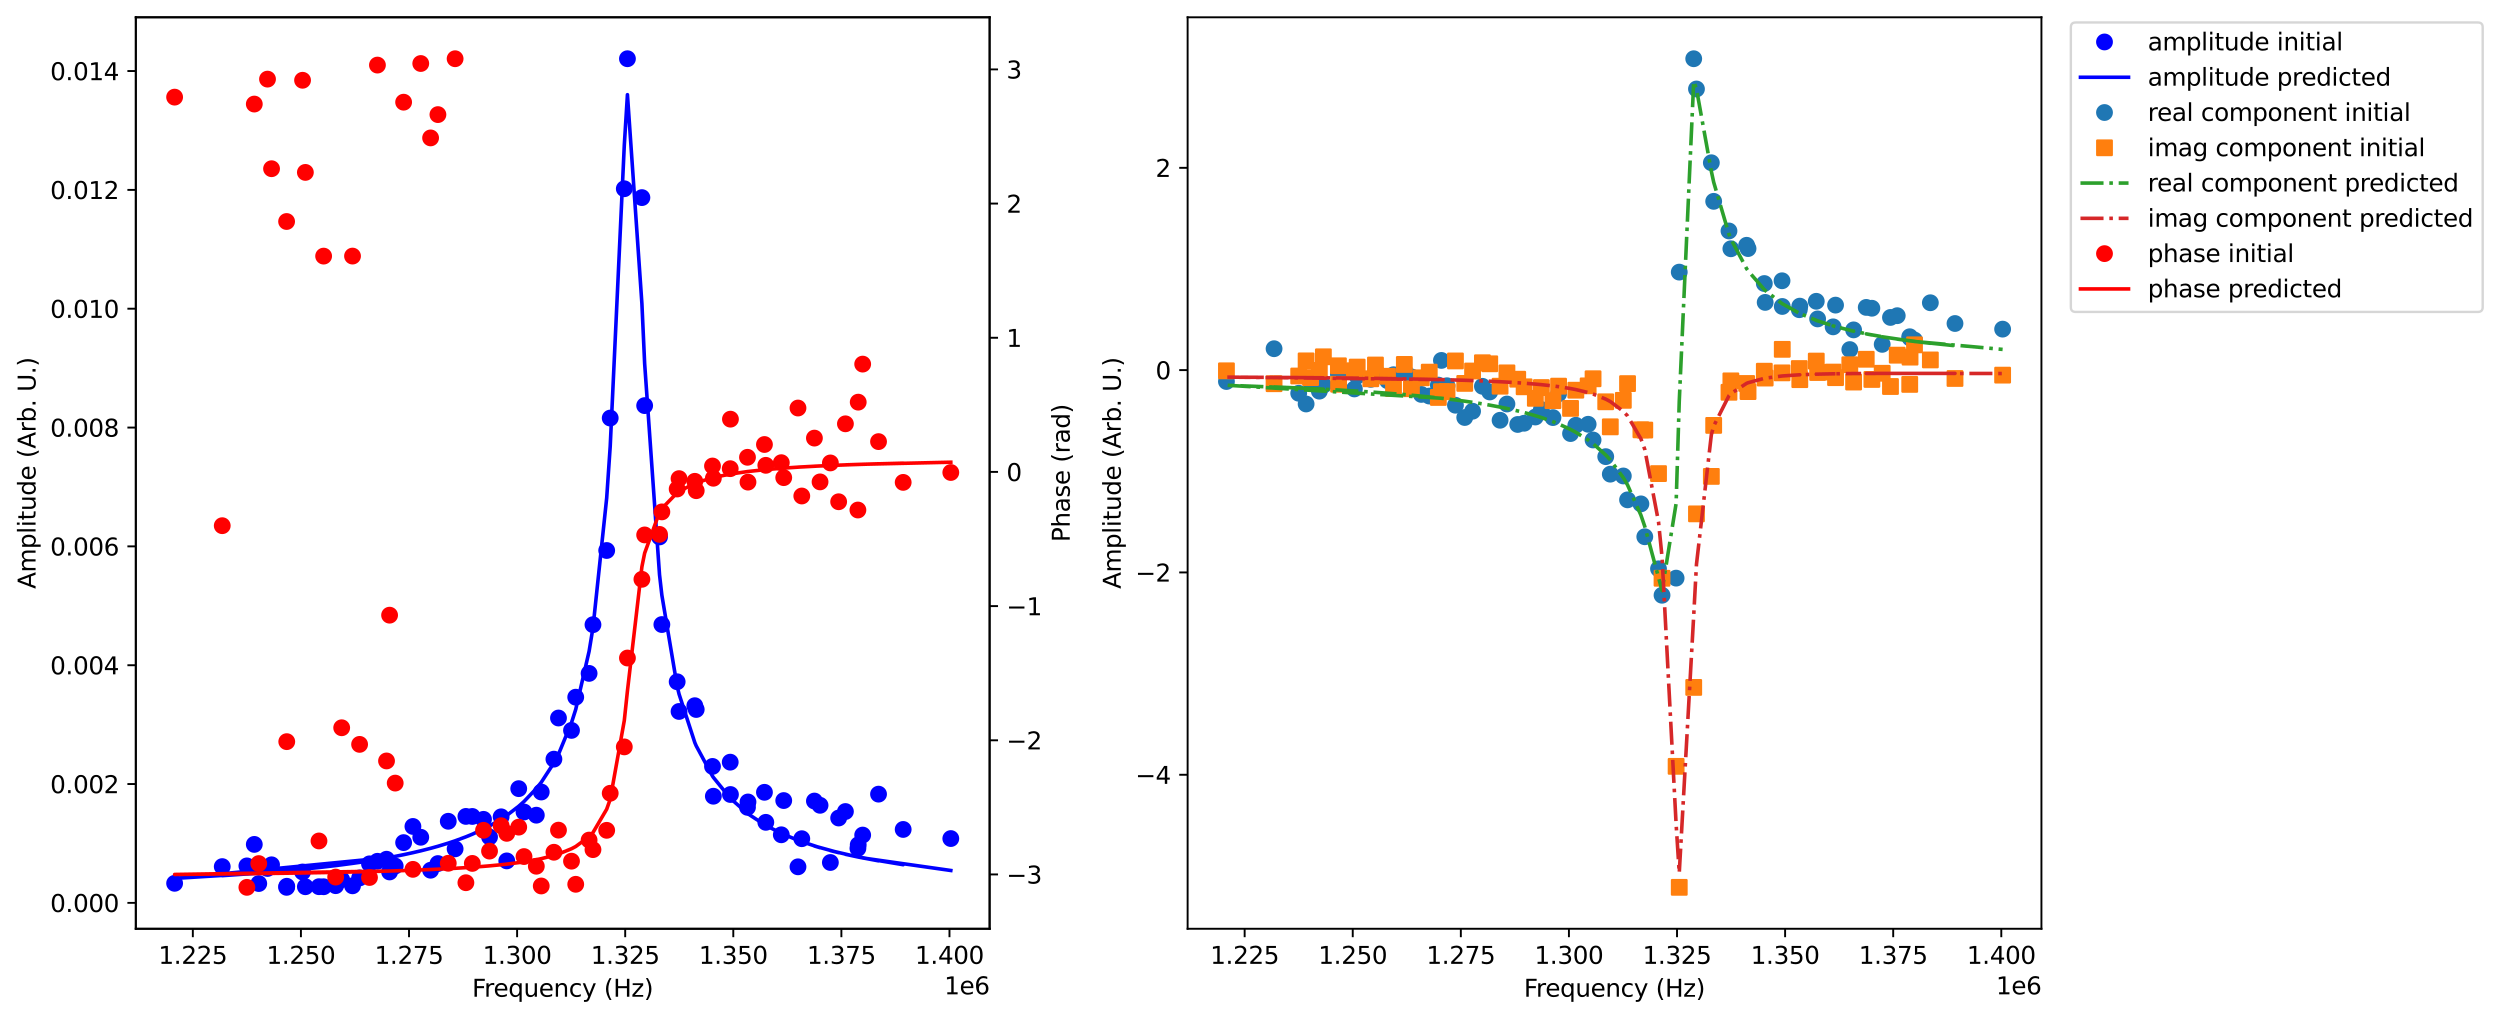 <?xml version="1.0" encoding="utf-8" standalone="no"?>
<!DOCTYPE svg PUBLIC "-//W3C//DTD SVG 1.1//EN"
  "http://www.w3.org/Graphics/SVG/1.1/DTD/svg11.dtd">
<svg xmlns:xlink="http://www.w3.org/1999/xlink" width="1040.186pt" height="423.996pt" viewBox="0 0 1040.186 423.996" xmlns="http://www.w3.org/2000/svg" version="1.1">
 <defs>
  <style type="text/css">*{stroke-linejoin: round; stroke-linecap: butt}</style>
 </defs>
 <g id="figure_1">
  <g id="patch_1">
   <path d="M 0 423.996 
L 1040.186 423.996 
L 1040.186 0 
L 0 0 
z
" style="fill: #ffffff"/>
  </g>
  <g id="axes_1">
   <g id="patch_2">
    <path d="M 56.506 386.44 
L 411.751 386.44 
L 411.751 7.2 
L 56.506 7.2 
z
" style="fill: #ffffff"/>
   </g>
   <g id="matplotlib.axis_1">
    <g id="xtick_1">
     <g id="line2d_1">
      <defs>
       <path id="mdd848068ee" d="M 0 0 
L 0 3.5 
" style="stroke: #000000; stroke-width: 0.8"/>
      </defs>
      <g>
       <use xlink:href="#mdd848068ee" x="80.232" y="386.44" style="stroke: #000000; stroke-width: 0.8"/>
      </g>
     </g>
     <g id="text_1">
      <!-- 1.225 -->
      <g transform="translate(65.918 401.038) scale(0.1 -0.1)">
       <defs>
        <path id="DejaVuSans-31" d="M 794 531 
L 1825 531 
L 1825 4091 
L 703 3866 
L 703 4441 
L 1819 4666 
L 2450 4666 
L 2450 531 
L 3481 531 
L 3481 0 
L 794 0 
L 794 531 
z
" transform="scale(0.016)"/>
        <path id="DejaVuSans-2e" d="M 684 794 
L 1344 794 
L 1344 0 
L 684 0 
L 684 794 
z
" transform="scale(0.016)"/>
        <path id="DejaVuSans-32" d="M 1228 531 
L 3431 531 
L 3431 0 
L 469 0 
L 469 531 
Q 828 903 1448 1529 
Q 2069 2156 2228 2338 
Q 2531 2678 2651 2914 
Q 2772 3150 2772 3378 
Q 2772 3750 2511 3984 
Q 2250 4219 1831 4219 
Q 1534 4219 1204 4116 
Q 875 4013 500 3803 
L 500 4441 
Q 881 4594 1212 4672 
Q 1544 4750 1819 4750 
Q 2544 4750 2975 4387 
Q 3406 4025 3406 3419 
Q 3406 3131 3298 2873 
Q 3191 2616 2906 2266 
Q 2828 2175 2409 1742 
Q 1991 1309 1228 531 
z
" transform="scale(0.016)"/>
        <path id="DejaVuSans-35" d="M 691 4666 
L 3169 4666 
L 3169 4134 
L 1269 4134 
L 1269 2991 
Q 1406 3038 1543 3061 
Q 1681 3084 1819 3084 
Q 2600 3084 3056 2656 
Q 3513 2228 3513 1497 
Q 3513 744 3044 326 
Q 2575 -91 1722 -91 
Q 1428 -91 1123 -41 
Q 819 9 494 109 
L 494 744 
Q 775 591 1075 516 
Q 1375 441 1709 441 
Q 2250 441 2565 725 
Q 2881 1009 2881 1497 
Q 2881 1984 2565 2268 
Q 2250 2553 1709 2553 
Q 1456 2553 1204 2497 
Q 953 2441 691 2322 
L 691 4666 
z
" transform="scale(0.016)"/>
       </defs>
       <use xlink:href="#DejaVuSans-31"/>
       <use xlink:href="#DejaVuSans-2e" x="63.623"/>
       <use xlink:href="#DejaVuSans-32" x="95.41"/>
       <use xlink:href="#DejaVuSans-32" x="159.033"/>
       <use xlink:href="#DejaVuSans-35" x="222.656"/>
      </g>
     </g>
    </g>
    <g id="xtick_2">
     <g id="line2d_2">
      <g>
       <use xlink:href="#mdd848068ee" x="125.207" y="386.44" style="stroke: #000000; stroke-width: 0.8"/>
      </g>
     </g>
     <g id="text_2">
      <!-- 1.250 -->
      <g transform="translate(110.893 401.038) scale(0.1 -0.1)">
       <defs>
        <path id="DejaVuSans-30" d="M 2034 4250 
Q 1547 4250 1301 3770 
Q 1056 3291 1056 2328 
Q 1056 1369 1301 889 
Q 1547 409 2034 409 
Q 2525 409 2770 889 
Q 3016 1369 3016 2328 
Q 3016 3291 2770 3770 
Q 2525 4250 2034 4250 
z
M 2034 4750 
Q 2819 4750 3233 4129 
Q 3647 3509 3647 2328 
Q 3647 1150 3233 529 
Q 2819 -91 2034 -91 
Q 1250 -91 836 529 
Q 422 1150 422 2328 
Q 422 3509 836 4129 
Q 1250 4750 2034 4750 
z
" transform="scale(0.016)"/>
       </defs>
       <use xlink:href="#DejaVuSans-31"/>
       <use xlink:href="#DejaVuSans-2e" x="63.623"/>
       <use xlink:href="#DejaVuSans-32" x="95.41"/>
       <use xlink:href="#DejaVuSans-35" x="159.033"/>
       <use xlink:href="#DejaVuSans-30" x="222.656"/>
      </g>
     </g>
    </g>
    <g id="xtick_3">
     <g id="line2d_3">
      <g>
       <use xlink:href="#mdd848068ee" x="170.181" y="386.44" style="stroke: #000000; stroke-width: 0.8"/>
      </g>
     </g>
     <g id="text_3">
      <!-- 1.275 -->
      <g transform="translate(155.867 401.038) scale(0.1 -0.1)">
       <defs>
        <path id="DejaVuSans-37" d="M 525 4666 
L 3525 4666 
L 3525 4397 
L 1831 0 
L 1172 0 
L 2766 4134 
L 525 4134 
L 525 4666 
z
" transform="scale(0.016)"/>
       </defs>
       <use xlink:href="#DejaVuSans-31"/>
       <use xlink:href="#DejaVuSans-2e" x="63.623"/>
       <use xlink:href="#DejaVuSans-32" x="95.41"/>
       <use xlink:href="#DejaVuSans-37" x="159.033"/>
       <use xlink:href="#DejaVuSans-35" x="222.656"/>
      </g>
     </g>
    </g>
    <g id="xtick_4">
     <g id="line2d_4">
      <g>
       <use xlink:href="#mdd848068ee" x="215.155" y="386.44" style="stroke: #000000; stroke-width: 0.8"/>
      </g>
     </g>
     <g id="text_4">
      <!-- 1.300 -->
      <g transform="translate(200.841 401.038) scale(0.1 -0.1)">
       <defs>
        <path id="DejaVuSans-33" d="M 2597 2516 
Q 3050 2419 3304 2112 
Q 3559 1806 3559 1356 
Q 3559 666 3084 287 
Q 2609 -91 1734 -91 
Q 1441 -91 1130 -33 
Q 819 25 488 141 
L 488 750 
Q 750 597 1062 519 
Q 1375 441 1716 441 
Q 2309 441 2620 675 
Q 2931 909 2931 1356 
Q 2931 1769 2642 2001 
Q 2353 2234 1838 2234 
L 1294 2234 
L 1294 2753 
L 1863 2753 
Q 2328 2753 2575 2939 
Q 2822 3125 2822 3475 
Q 2822 3834 2567 4026 
Q 2313 4219 1838 4219 
Q 1578 4219 1281 4162 
Q 984 4106 628 3988 
L 628 4550 
Q 988 4650 1302 4700 
Q 1616 4750 1894 4750 
Q 2613 4750 3031 4423 
Q 3450 4097 3450 3541 
Q 3450 3153 3228 2886 
Q 3006 2619 2597 2516 
z
" transform="scale(0.016)"/>
       </defs>
       <use xlink:href="#DejaVuSans-31"/>
       <use xlink:href="#DejaVuSans-2e" x="63.623"/>
       <use xlink:href="#DejaVuSans-33" x="95.41"/>
       <use xlink:href="#DejaVuSans-30" x="159.033"/>
       <use xlink:href="#DejaVuSans-30" x="222.656"/>
      </g>
     </g>
    </g>
    <g id="xtick_5">
     <g id="line2d_5">
      <g>
       <use xlink:href="#mdd848068ee" x="260.13" y="386.44" style="stroke: #000000; stroke-width: 0.8"/>
      </g>
     </g>
     <g id="text_5">
      <!-- 1.325 -->
      <g transform="translate(245.815 401.038) scale(0.1 -0.1)">
       <use xlink:href="#DejaVuSans-31"/>
       <use xlink:href="#DejaVuSans-2e" x="63.623"/>
       <use xlink:href="#DejaVuSans-33" x="95.41"/>
       <use xlink:href="#DejaVuSans-32" x="159.033"/>
       <use xlink:href="#DejaVuSans-35" x="222.656"/>
      </g>
     </g>
    </g>
    <g id="xtick_6">
     <g id="line2d_6">
      <g>
       <use xlink:href="#mdd848068ee" x="305.104" y="386.44" style="stroke: #000000; stroke-width: 0.8"/>
      </g>
     </g>
     <g id="text_6">
      <!-- 1.350 -->
      <g transform="translate(290.79 401.038) scale(0.1 -0.1)">
       <use xlink:href="#DejaVuSans-31"/>
       <use xlink:href="#DejaVuSans-2e" x="63.623"/>
       <use xlink:href="#DejaVuSans-33" x="95.41"/>
       <use xlink:href="#DejaVuSans-35" x="159.033"/>
       <use xlink:href="#DejaVuSans-30" x="222.656"/>
      </g>
     </g>
    </g>
    <g id="xtick_7">
     <g id="line2d_7">
      <g>
       <use xlink:href="#mdd848068ee" x="350.078" y="386.44" style="stroke: #000000; stroke-width: 0.8"/>
      </g>
     </g>
     <g id="text_7">
      <!-- 1.375 -->
      <g transform="translate(335.764 401.038) scale(0.1 -0.1)">
       <use xlink:href="#DejaVuSans-31"/>
       <use xlink:href="#DejaVuSans-2e" x="63.623"/>
       <use xlink:href="#DejaVuSans-33" x="95.41"/>
       <use xlink:href="#DejaVuSans-37" x="159.033"/>
       <use xlink:href="#DejaVuSans-35" x="222.656"/>
      </g>
     </g>
    </g>
    <g id="xtick_8">
     <g id="line2d_8">
      <g>
       <use xlink:href="#mdd848068ee" x="395.052" y="386.44" style="stroke: #000000; stroke-width: 0.8"/>
      </g>
     </g>
     <g id="text_8">
      <!-- 1.400 -->
      <g transform="translate(380.738 401.038) scale(0.1 -0.1)">
       <defs>
        <path id="DejaVuSans-34" d="M 2419 4116 
L 825 1625 
L 2419 1625 
L 2419 4116 
z
M 2253 4666 
L 3047 4666 
L 3047 1625 
L 3713 1625 
L 3713 1100 
L 3047 1100 
L 3047 0 
L 2419 0 
L 2419 1100 
L 313 1100 
L 313 1709 
L 2253 4666 
z
" transform="scale(0.016)"/>
       </defs>
       <use xlink:href="#DejaVuSans-31"/>
       <use xlink:href="#DejaVuSans-2e" x="63.623"/>
       <use xlink:href="#DejaVuSans-34" x="95.41"/>
       <use xlink:href="#DejaVuSans-30" x="159.033"/>
       <use xlink:href="#DejaVuSans-30" x="222.656"/>
      </g>
     </g>
    </g>
    <g id="text_9">
     <!-- Frequency (Hz) -->
     <g transform="translate(196.424 414.717) scale(0.1 -0.1)">
      <defs>
       <path id="DejaVuSans-46" d="M 628 4666 
L 3309 4666 
L 3309 4134 
L 1259 4134 
L 1259 2759 
L 3109 2759 
L 3109 2228 
L 1259 2228 
L 1259 0 
L 628 0 
L 628 4666 
z
" transform="scale(0.016)"/>
       <path id="DejaVuSans-72" d="M 2631 2963 
Q 2534 3019 2420 3045 
Q 2306 3072 2169 3072 
Q 1681 3072 1420 2755 
Q 1159 2438 1159 1844 
L 1159 0 
L 581 0 
L 581 3500 
L 1159 3500 
L 1159 2956 
Q 1341 3275 1631 3429 
Q 1922 3584 2338 3584 
Q 2397 3584 2469 3576 
Q 2541 3569 2628 3553 
L 2631 2963 
z
" transform="scale(0.016)"/>
       <path id="DejaVuSans-65" d="M 3597 1894 
L 3597 1613 
L 953 1613 
Q 991 1019 1311 708 
Q 1631 397 2203 397 
Q 2534 397 2845 478 
Q 3156 559 3463 722 
L 3463 178 
Q 3153 47 2828 -22 
Q 2503 -91 2169 -91 
Q 1331 -91 842 396 
Q 353 884 353 1716 
Q 353 2575 817 3079 
Q 1281 3584 2069 3584 
Q 2775 3584 3186 3129 
Q 3597 2675 3597 1894 
z
M 3022 2063 
Q 3016 2534 2758 2815 
Q 2500 3097 2075 3097 
Q 1594 3097 1305 2825 
Q 1016 2553 972 2059 
L 3022 2063 
z
" transform="scale(0.016)"/>
       <path id="DejaVuSans-71" d="M 947 1747 
Q 947 1113 1208 752 
Q 1469 391 1925 391 
Q 2381 391 2643 752 
Q 2906 1113 2906 1747 
Q 2906 2381 2643 2742 
Q 2381 3103 1925 3103 
Q 1469 3103 1208 2742 
Q 947 2381 947 1747 
z
M 2906 525 
Q 2725 213 2448 61 
Q 2172 -91 1784 -91 
Q 1150 -91 751 415 
Q 353 922 353 1747 
Q 353 2572 751 3078 
Q 1150 3584 1784 3584 
Q 2172 3584 2448 3432 
Q 2725 3281 2906 2969 
L 2906 3500 
L 3481 3500 
L 3481 -1331 
L 2906 -1331 
L 2906 525 
z
" transform="scale(0.016)"/>
       <path id="DejaVuSans-75" d="M 544 1381 
L 544 3500 
L 1119 3500 
L 1119 1403 
Q 1119 906 1312 657 
Q 1506 409 1894 409 
Q 2359 409 2629 706 
Q 2900 1003 2900 1516 
L 2900 3500 
L 3475 3500 
L 3475 0 
L 2900 0 
L 2900 538 
Q 2691 219 2414 64 
Q 2138 -91 1772 -91 
Q 1169 -91 856 284 
Q 544 659 544 1381 
z
M 1991 3584 
L 1991 3584 
z
" transform="scale(0.016)"/>
       <path id="DejaVuSans-6e" d="M 3513 2113 
L 3513 0 
L 2938 0 
L 2938 2094 
Q 2938 2591 2744 2837 
Q 2550 3084 2163 3084 
Q 1697 3084 1428 2787 
Q 1159 2491 1159 1978 
L 1159 0 
L 581 0 
L 581 3500 
L 1159 3500 
L 1159 2956 
Q 1366 3272 1645 3428 
Q 1925 3584 2291 3584 
Q 2894 3584 3203 3211 
Q 3513 2838 3513 2113 
z
" transform="scale(0.016)"/>
       <path id="DejaVuSans-63" d="M 3122 3366 
L 3122 2828 
Q 2878 2963 2633 3030 
Q 2388 3097 2138 3097 
Q 1578 3097 1268 2742 
Q 959 2388 959 1747 
Q 959 1106 1268 751 
Q 1578 397 2138 397 
Q 2388 397 2633 464 
Q 2878 531 3122 666 
L 3122 134 
Q 2881 22 2623 -34 
Q 2366 -91 2075 -91 
Q 1284 -91 818 406 
Q 353 903 353 1747 
Q 353 2603 823 3093 
Q 1294 3584 2113 3584 
Q 2378 3584 2631 3529 
Q 2884 3475 3122 3366 
z
" transform="scale(0.016)"/>
       <path id="DejaVuSans-79" d="M 2059 -325 
Q 1816 -950 1584 -1140 
Q 1353 -1331 966 -1331 
L 506 -1331 
L 506 -850 
L 844 -850 
Q 1081 -850 1212 -737 
Q 1344 -625 1503 -206 
L 1606 56 
L 191 3500 
L 800 3500 
L 1894 763 
L 2988 3500 
L 3597 3500 
L 2059 -325 
z
" transform="scale(0.016)"/>
       <path id="DejaVuSans-20" transform="scale(0.016)"/>
       <path id="DejaVuSans-28" d="M 1984 4856 
Q 1566 4138 1362 3434 
Q 1159 2731 1159 2009 
Q 1159 1288 1364 580 
Q 1569 -128 1984 -844 
L 1484 -844 
Q 1016 -109 783 600 
Q 550 1309 550 2009 
Q 550 2706 781 3412 
Q 1013 4119 1484 4856 
L 1984 4856 
z
" transform="scale(0.016)"/>
       <path id="DejaVuSans-48" d="M 628 4666 
L 1259 4666 
L 1259 2753 
L 3553 2753 
L 3553 4666 
L 4184 4666 
L 4184 0 
L 3553 0 
L 3553 2222 
L 1259 2222 
L 1259 0 
L 628 0 
L 628 4666 
z
" transform="scale(0.016)"/>
       <path id="DejaVuSans-7a" d="M 353 3500 
L 3084 3500 
L 3084 2975 
L 922 459 
L 3084 459 
L 3084 0 
L 275 0 
L 275 525 
L 2438 3041 
L 353 3041 
L 353 3500 
z
" transform="scale(0.016)"/>
       <path id="DejaVuSans-29" d="M 513 4856 
L 1013 4856 
Q 1481 4119 1714 3412 
Q 1947 2706 1947 2009 
Q 1947 1309 1714 600 
Q 1481 -109 1013 -844 
L 513 -844 
Q 928 -128 1133 580 
Q 1338 1288 1338 2009 
Q 1338 2731 1133 3434 
Q 928 4138 513 4856 
z
" transform="scale(0.016)"/>
      </defs>
      <use xlink:href="#DejaVuSans-46"/>
      <use xlink:href="#DejaVuSans-72" x="50.27"/>
      <use xlink:href="#DejaVuSans-65" x="89.133"/>
      <use xlink:href="#DejaVuSans-71" x="150.656"/>
      <use xlink:href="#DejaVuSans-75" x="214.133"/>
      <use xlink:href="#DejaVuSans-65" x="277.512"/>
      <use xlink:href="#DejaVuSans-6e" x="339.035"/>
      <use xlink:href="#DejaVuSans-63" x="402.414"/>
      <use xlink:href="#DejaVuSans-79" x="457.395"/>
      <use xlink:href="#DejaVuSans-20" x="516.574"/>
      <use xlink:href="#DejaVuSans-28" x="548.361"/>
      <use xlink:href="#DejaVuSans-48" x="587.375"/>
      <use xlink:href="#DejaVuSans-7a" x="662.57"/>
      <use xlink:href="#DejaVuSans-29" x="715.061"/>
     </g>
    </g>
    <g id="text_10">
     <!-- 1e6 -->
     <g transform="translate(392.873 413.717) scale(0.1 -0.1)">
      <defs>
       <path id="DejaVuSans-36" d="M 2113 2584 
Q 1688 2584 1439 2293 
Q 1191 2003 1191 1497 
Q 1191 994 1439 701 
Q 1688 409 2113 409 
Q 2538 409 2786 701 
Q 3034 994 3034 1497 
Q 3034 2003 2786 2293 
Q 2538 2584 2113 2584 
z
M 3366 4563 
L 3366 3988 
Q 3128 4100 2886 4159 
Q 2644 4219 2406 4219 
Q 1781 4219 1451 3797 
Q 1122 3375 1075 2522 
Q 1259 2794 1537 2939 
Q 1816 3084 2150 3084 
Q 2853 3084 3261 2657 
Q 3669 2231 3669 1497 
Q 3669 778 3244 343 
Q 2819 -91 2113 -91 
Q 1303 -91 875 529 
Q 447 1150 447 2328 
Q 447 3434 972 4092 
Q 1497 4750 2381 4750 
Q 2619 4750 2861 4703 
Q 3103 4656 3366 4563 
z
" transform="scale(0.016)"/>
      </defs>
      <use xlink:href="#DejaVuSans-31"/>
      <use xlink:href="#DejaVuSans-65" x="63.623"/>
      <use xlink:href="#DejaVuSans-36" x="125.146"/>
     </g>
    </g>
   </g>
   <g id="matplotlib.axis_2">
    <g id="ytick_1">
     <g id="line2d_9">
      <defs>
       <path id="m8c8696e403" d="M 0 0 
L -3.5 0 
" style="stroke: #000000; stroke-width: 0.8"/>
      </defs>
      <g>
       <use xlink:href="#m8c8696e403" x="56.506" y="375.66" style="stroke: #000000; stroke-width: 0.8"/>
      </g>
     </g>
     <g id="text_11">
      <!-- 0.000 -->
      <g transform="translate(20.878 379.46) scale(0.1 -0.1)">
       <use xlink:href="#DejaVuSans-30"/>
       <use xlink:href="#DejaVuSans-2e" x="63.623"/>
       <use xlink:href="#DejaVuSans-30" x="95.41"/>
       <use xlink:href="#DejaVuSans-30" x="159.033"/>
       <use xlink:href="#DejaVuSans-30" x="222.656"/>
      </g>
     </g>
    </g>
    <g id="ytick_2">
     <g id="line2d_10">
      <g>
       <use xlink:href="#m8c8696e403" x="56.506" y="326.218" style="stroke: #000000; stroke-width: 0.8"/>
      </g>
     </g>
     <g id="text_12">
      <!-- 0.002 -->
      <g transform="translate(20.878 330.017) scale(0.1 -0.1)">
       <use xlink:href="#DejaVuSans-30"/>
       <use xlink:href="#DejaVuSans-2e" x="63.623"/>
       <use xlink:href="#DejaVuSans-30" x="95.41"/>
       <use xlink:href="#DejaVuSans-30" x="159.033"/>
       <use xlink:href="#DejaVuSans-32" x="222.656"/>
      </g>
     </g>
    </g>
    <g id="ytick_3">
     <g id="line2d_11">
      <g>
       <use xlink:href="#m8c8696e403" x="56.506" y="276.775" style="stroke: #000000; stroke-width: 0.8"/>
      </g>
     </g>
     <g id="text_13">
      <!-- 0.004 -->
      <g transform="translate(20.878 280.574) scale(0.1 -0.1)">
       <use xlink:href="#DejaVuSans-30"/>
       <use xlink:href="#DejaVuSans-2e" x="63.623"/>
       <use xlink:href="#DejaVuSans-30" x="95.41"/>
       <use xlink:href="#DejaVuSans-30" x="159.033"/>
       <use xlink:href="#DejaVuSans-34" x="222.656"/>
      </g>
     </g>
    </g>
    <g id="ytick_4">
     <g id="line2d_12">
      <g>
       <use xlink:href="#m8c8696e403" x="56.506" y="227.332" style="stroke: #000000; stroke-width: 0.8"/>
      </g>
     </g>
     <g id="text_14">
      <!-- 0.006 -->
      <g transform="translate(20.878 231.132) scale(0.1 -0.1)">
       <use xlink:href="#DejaVuSans-30"/>
       <use xlink:href="#DejaVuSans-2e" x="63.623"/>
       <use xlink:href="#DejaVuSans-30" x="95.41"/>
       <use xlink:href="#DejaVuSans-30" x="159.033"/>
       <use xlink:href="#DejaVuSans-36" x="222.656"/>
      </g>
     </g>
    </g>
    <g id="ytick_5">
     <g id="line2d_13">
      <g>
       <use xlink:href="#m8c8696e403" x="56.506" y="177.89" style="stroke: #000000; stroke-width: 0.8"/>
      </g>
     </g>
     <g id="text_15">
      <!-- 0.008 -->
      <g transform="translate(20.878 181.689) scale(0.1 -0.1)">
       <defs>
        <path id="DejaVuSans-38" d="M 2034 2216 
Q 1584 2216 1326 1975 
Q 1069 1734 1069 1313 
Q 1069 891 1326 650 
Q 1584 409 2034 409 
Q 2484 409 2743 651 
Q 3003 894 3003 1313 
Q 3003 1734 2745 1975 
Q 2488 2216 2034 2216 
z
M 1403 2484 
Q 997 2584 770 2862 
Q 544 3141 544 3541 
Q 544 4100 942 4425 
Q 1341 4750 2034 4750 
Q 2731 4750 3128 4425 
Q 3525 4100 3525 3541 
Q 3525 3141 3298 2862 
Q 3072 2584 2669 2484 
Q 3125 2378 3379 2068 
Q 3634 1759 3634 1313 
Q 3634 634 3220 271 
Q 2806 -91 2034 -91 
Q 1263 -91 848 271 
Q 434 634 434 1313 
Q 434 1759 690 2068 
Q 947 2378 1403 2484 
z
M 1172 3481 
Q 1172 3119 1398 2916 
Q 1625 2713 2034 2713 
Q 2441 2713 2670 2916 
Q 2900 3119 2900 3481 
Q 2900 3844 2670 4047 
Q 2441 4250 2034 4250 
Q 1625 4250 1398 4047 
Q 1172 3844 1172 3481 
z
" transform="scale(0.016)"/>
       </defs>
       <use xlink:href="#DejaVuSans-30"/>
       <use xlink:href="#DejaVuSans-2e" x="63.623"/>
       <use xlink:href="#DejaVuSans-30" x="95.41"/>
       <use xlink:href="#DejaVuSans-30" x="159.033"/>
       <use xlink:href="#DejaVuSans-38" x="222.656"/>
      </g>
     </g>
    </g>
    <g id="ytick_6">
     <g id="line2d_14">
      <g>
       <use xlink:href="#m8c8696e403" x="56.506" y="128.447" style="stroke: #000000; stroke-width: 0.8"/>
      </g>
     </g>
     <g id="text_16">
      <!-- 0.010 -->
      <g transform="translate(20.878 132.246) scale(0.1 -0.1)">
       <use xlink:href="#DejaVuSans-30"/>
       <use xlink:href="#DejaVuSans-2e" x="63.623"/>
       <use xlink:href="#DejaVuSans-30" x="95.41"/>
       <use xlink:href="#DejaVuSans-31" x="159.033"/>
       <use xlink:href="#DejaVuSans-30" x="222.656"/>
      </g>
     </g>
    </g>
    <g id="ytick_7">
     <g id="line2d_15">
      <g>
       <use xlink:href="#m8c8696e403" x="56.506" y="79.004" style="stroke: #000000; stroke-width: 0.8"/>
      </g>
     </g>
     <g id="text_17">
      <!-- 0.012 -->
      <g transform="translate(20.878 82.803) scale(0.1 -0.1)">
       <use xlink:href="#DejaVuSans-30"/>
       <use xlink:href="#DejaVuSans-2e" x="63.623"/>
       <use xlink:href="#DejaVuSans-30" x="95.41"/>
       <use xlink:href="#DejaVuSans-31" x="159.033"/>
       <use xlink:href="#DejaVuSans-32" x="222.656"/>
      </g>
     </g>
    </g>
    <g id="ytick_8">
     <g id="line2d_16">
      <g>
       <use xlink:href="#m8c8696e403" x="56.506" y="29.561" style="stroke: #000000; stroke-width: 0.8"/>
      </g>
     </g>
     <g id="text_18">
      <!-- 0.014 -->
      <g transform="translate(20.878 33.361) scale(0.1 -0.1)">
       <use xlink:href="#DejaVuSans-30"/>
       <use xlink:href="#DejaVuSans-2e" x="63.623"/>
       <use xlink:href="#DejaVuSans-30" x="95.41"/>
       <use xlink:href="#DejaVuSans-31" x="159.033"/>
       <use xlink:href="#DejaVuSans-34" x="222.656"/>
      </g>
     </g>
    </g>
    <g id="text_19">
     <!-- Amplitude (Arb. U.) -->
     <g transform="translate(14.798 245.01) rotate(-90) scale(0.1 -0.1)">
      <defs>
       <path id="DejaVuSans-41" d="M 2188 4044 
L 1331 1722 
L 3047 1722 
L 2188 4044 
z
M 1831 4666 
L 2547 4666 
L 4325 0 
L 3669 0 
L 3244 1197 
L 1141 1197 
L 716 0 
L 50 0 
L 1831 4666 
z
" transform="scale(0.016)"/>
       <path id="DejaVuSans-6d" d="M 3328 2828 
Q 3544 3216 3844 3400 
Q 4144 3584 4550 3584 
Q 5097 3584 5394 3201 
Q 5691 2819 5691 2113 
L 5691 0 
L 5113 0 
L 5113 2094 
Q 5113 2597 4934 2840 
Q 4756 3084 4391 3084 
Q 3944 3084 3684 2787 
Q 3425 2491 3425 1978 
L 3425 0 
L 2847 0 
L 2847 2094 
Q 2847 2600 2669 2842 
Q 2491 3084 2119 3084 
Q 1678 3084 1418 2786 
Q 1159 2488 1159 1978 
L 1159 0 
L 581 0 
L 581 3500 
L 1159 3500 
L 1159 2956 
Q 1356 3278 1631 3431 
Q 1906 3584 2284 3584 
Q 2666 3584 2933 3390 
Q 3200 3197 3328 2828 
z
" transform="scale(0.016)"/>
       <path id="DejaVuSans-70" d="M 1159 525 
L 1159 -1331 
L 581 -1331 
L 581 3500 
L 1159 3500 
L 1159 2969 
Q 1341 3281 1617 3432 
Q 1894 3584 2278 3584 
Q 2916 3584 3314 3078 
Q 3713 2572 3713 1747 
Q 3713 922 3314 415 
Q 2916 -91 2278 -91 
Q 1894 -91 1617 61 
Q 1341 213 1159 525 
z
M 3116 1747 
Q 3116 2381 2855 2742 
Q 2594 3103 2138 3103 
Q 1681 3103 1420 2742 
Q 1159 2381 1159 1747 
Q 1159 1113 1420 752 
Q 1681 391 2138 391 
Q 2594 391 2855 752 
Q 3116 1113 3116 1747 
z
" transform="scale(0.016)"/>
       <path id="DejaVuSans-6c" d="M 603 4863 
L 1178 4863 
L 1178 0 
L 603 0 
L 603 4863 
z
" transform="scale(0.016)"/>
       <path id="DejaVuSans-69" d="M 603 3500 
L 1178 3500 
L 1178 0 
L 603 0 
L 603 3500 
z
M 603 4863 
L 1178 4863 
L 1178 4134 
L 603 4134 
L 603 4863 
z
" transform="scale(0.016)"/>
       <path id="DejaVuSans-74" d="M 1172 4494 
L 1172 3500 
L 2356 3500 
L 2356 3053 
L 1172 3053 
L 1172 1153 
Q 1172 725 1289 603 
Q 1406 481 1766 481 
L 2356 481 
L 2356 0 
L 1766 0 
Q 1100 0 847 248 
Q 594 497 594 1153 
L 594 3053 
L 172 3053 
L 172 3500 
L 594 3500 
L 594 4494 
L 1172 4494 
z
" transform="scale(0.016)"/>
       <path id="DejaVuSans-64" d="M 2906 2969 
L 2906 4863 
L 3481 4863 
L 3481 0 
L 2906 0 
L 2906 525 
Q 2725 213 2448 61 
Q 2172 -91 1784 -91 
Q 1150 -91 751 415 
Q 353 922 353 1747 
Q 353 2572 751 3078 
Q 1150 3584 1784 3584 
Q 2172 3584 2448 3432 
Q 2725 3281 2906 2969 
z
M 947 1747 
Q 947 1113 1208 752 
Q 1469 391 1925 391 
Q 2381 391 2643 752 
Q 2906 1113 2906 1747 
Q 2906 2381 2643 2742 
Q 2381 3103 1925 3103 
Q 1469 3103 1208 2742 
Q 947 2381 947 1747 
z
" transform="scale(0.016)"/>
       <path id="DejaVuSans-62" d="M 3116 1747 
Q 3116 2381 2855 2742 
Q 2594 3103 2138 3103 
Q 1681 3103 1420 2742 
Q 1159 2381 1159 1747 
Q 1159 1113 1420 752 
Q 1681 391 2138 391 
Q 2594 391 2855 752 
Q 3116 1113 3116 1747 
z
M 1159 2969 
Q 1341 3281 1617 3432 
Q 1894 3584 2278 3584 
Q 2916 3584 3314 3078 
Q 3713 2572 3713 1747 
Q 3713 922 3314 415 
Q 2916 -91 2278 -91 
Q 1894 -91 1617 61 
Q 1341 213 1159 525 
L 1159 0 
L 581 0 
L 581 4863 
L 1159 4863 
L 1159 2969 
z
" transform="scale(0.016)"/>
       <path id="DejaVuSans-55" d="M 556 4666 
L 1191 4666 
L 1191 1831 
Q 1191 1081 1462 751 
Q 1734 422 2344 422 
Q 2950 422 3222 751 
Q 3494 1081 3494 1831 
L 3494 4666 
L 4128 4666 
L 4128 1753 
Q 4128 841 3676 375 
Q 3225 -91 2344 -91 
Q 1459 -91 1007 375 
Q 556 841 556 1753 
L 556 4666 
z
" transform="scale(0.016)"/>
      </defs>
      <use xlink:href="#DejaVuSans-41"/>
      <use xlink:href="#DejaVuSans-6d" x="68.408"/>
      <use xlink:href="#DejaVuSans-70" x="165.82"/>
      <use xlink:href="#DejaVuSans-6c" x="229.297"/>
      <use xlink:href="#DejaVuSans-69" x="257.08"/>
      <use xlink:href="#DejaVuSans-74" x="284.863"/>
      <use xlink:href="#DejaVuSans-75" x="324.072"/>
      <use xlink:href="#DejaVuSans-64" x="387.451"/>
      <use xlink:href="#DejaVuSans-65" x="450.928"/>
      <use xlink:href="#DejaVuSans-20" x="512.451"/>
      <use xlink:href="#DejaVuSans-28" x="544.238"/>
      <use xlink:href="#DejaVuSans-41" x="583.252"/>
      <use xlink:href="#DejaVuSans-72" x="651.66"/>
      <use xlink:href="#DejaVuSans-62" x="692.773"/>
      <use xlink:href="#DejaVuSans-2e" x="756.25"/>
      <use xlink:href="#DejaVuSans-20" x="788.037"/>
      <use xlink:href="#DejaVuSans-55" x="819.824"/>
      <use xlink:href="#DejaVuSans-2e" x="893.018"/>
      <use xlink:href="#DejaVuSans-29" x="924.805"/>
     </g>
    </g>
   </g>
   <g id="line2d_17">
    <defs>
     <path id="md75d2fa1a6" d="M 0 3 
C 0.796 3 1.559 2.684 2.121 2.121 
C 2.684 1.559 3 0.796 3 0 
C 3 -0.796 2.684 -1.559 2.121 -2.121 
C 1.559 -2.684 0.796 -3 0 -3 
C -0.796 -3 -1.559 -2.684 -2.121 -2.121 
C -2.684 -1.559 -3 -0.796 -3 0 
C -3 0.796 -2.684 1.559 -2.121 2.121 
C -1.559 2.684 -0.796 3 0 3 
z
" style="stroke: #0000ff"/>
    </defs>
    <g clip-path="url(#p51ce1da54d)">
     <use xlink:href="#md75d2fa1a6" x="162.1" y="362.798" style="fill: #0000ff; stroke: #0000ff"/>
     <use xlink:href="#md75d2fa1a6" x="72.654" y="367.523" style="fill: #0000ff; stroke: #0000ff"/>
     <use xlink:href="#md75d2fa1a6" x="105.806" y="351.333" style="fill: #0000ff; stroke: #0000ff"/>
     <use xlink:href="#md75d2fa1a6" x="92.47" y="360.569" style="fill: #0000ff; stroke: #0000ff"/>
     <use xlink:href="#md75d2fa1a6" x="107.661" y="367.624" style="fill: #0000ff; stroke: #0000ff"/>
     <use xlink:href="#md75d2fa1a6" x="102.722" y="360.276" style="fill: #0000ff; stroke: #0000ff"/>
     <use xlink:href="#md75d2fa1a6" x="112.987" y="359.822" style="fill: #0000ff; stroke: #0000ff"/>
     <use xlink:href="#md75d2fa1a6" x="111.306" y="361.344" style="fill: #0000ff; stroke: #0000ff"/>
     <use xlink:href="#md75d2fa1a6" x="119.247" y="369.202" style="fill: #0000ff; stroke: #0000ff"/>
     <use xlink:href="#md75d2fa1a6" x="119.313" y="368.754" style="fill: #0000ff; stroke: #0000ff"/>
     <use xlink:href="#md75d2fa1a6" x="125.888" y="362.813" style="fill: #0000ff; stroke: #0000ff"/>
     <use xlink:href="#md75d2fa1a6" x="127.056" y="368.947" style="fill: #0000ff; stroke: #0000ff"/>
     <use xlink:href="#md75d2fa1a6" x="132.721" y="368.931" style="fill: #0000ff; stroke: #0000ff"/>
     <use xlink:href="#md75d2fa1a6" x="134.654" y="368.949" style="fill: #0000ff; stroke: #0000ff"/>
     <use xlink:href="#md75d2fa1a6" x="139.665" y="368.505" style="fill: #0000ff; stroke: #0000ff"/>
     <use xlink:href="#md75d2fa1a6" x="142.167" y="365.969" style="fill: #0000ff; stroke: #0000ff"/>
     <use xlink:href="#md75d2fa1a6" x="146.676" y="368.564" style="fill: #0000ff; stroke: #0000ff"/>
     <use xlink:href="#md75d2fa1a6" x="149.623" y="365.285" style="fill: #0000ff; stroke: #0000ff"/>
     <use xlink:href="#md75d2fa1a6" x="153.735" y="359.421" style="fill: #0000ff; stroke: #0000ff"/>
     <use xlink:href="#md75d2fa1a6" x="157.041" y="358.356" style="fill: #0000ff; stroke: #0000ff"/>
     <use xlink:href="#md75d2fa1a6" x="160.824" y="357.505" style="fill: #0000ff; stroke: #0000ff"/>
     <use xlink:href="#md75d2fa1a6" x="164.433" y="360.333" style="fill: #0000ff; stroke: #0000ff"/>
     <use xlink:href="#md75d2fa1a6" x="167.937" y="350.586" style="fill: #0000ff; stroke: #0000ff"/>
     <use xlink:href="#md75d2fa1a6" x="171.805" y="343.861" style="fill: #0000ff; stroke: #0000ff"/>
     <use xlink:href="#md75d2fa1a6" x="175.066" y="348.362" style="fill: #0000ff; stroke: #0000ff"/>
     <use xlink:href="#md75d2fa1a6" x="179.163" y="362.081" style="fill: #0000ff; stroke: #0000ff"/>
     <use xlink:href="#md75d2fa1a6" x="182.208" y="359.309" style="fill: #0000ff; stroke: #0000ff"/>
     <use xlink:href="#md75d2fa1a6" x="186.509" y="341.708" style="fill: #0000ff; stroke: #0000ff"/>
     <use xlink:href="#md75d2fa1a6" x="189.36" y="353.19" style="fill: #0000ff; stroke: #0000ff"/>
     <use xlink:href="#md75d2fa1a6" x="193.847" y="339.687" style="fill: #0000ff; stroke: #0000ff"/>
     <use xlink:href="#md75d2fa1a6" x="196.519" y="339.704" style="fill: #0000ff; stroke: #0000ff"/>
     <use xlink:href="#md75d2fa1a6" x="201.179" y="340.909" style="fill: #0000ff; stroke: #0000ff"/>
     <use xlink:href="#md75d2fa1a6" x="203.684" y="348.252" style="fill: #0000ff; stroke: #0000ff"/>
     <use xlink:href="#md75d2fa1a6" x="208.505" y="339.853" style="fill: #0000ff; stroke: #0000ff"/>
     <use xlink:href="#md75d2fa1a6" x="210.852" y="358.196" style="fill: #0000ff; stroke: #0000ff"/>
     <use xlink:href="#md75d2fa1a6" x="215.828" y="328.134" style="fill: #0000ff; stroke: #0000ff"/>
     <use xlink:href="#md75d2fa1a6" x="218.025" y="337.856" style="fill: #0000ff; stroke: #0000ff"/>
     <use xlink:href="#md75d2fa1a6" x="223.15" y="339.179" style="fill: #0000ff; stroke: #0000ff"/>
     <use xlink:href="#md75d2fa1a6" x="225.198" y="329.535" style="fill: #0000ff; stroke: #0000ff"/>
     <use xlink:href="#md75d2fa1a6" x="230.47" y="315.863" style="fill: #0000ff; stroke: #0000ff"/>
     <use xlink:href="#md75d2fa1a6" x="232.372" y="298.745" style="fill: #0000ff; stroke: #0000ff"/>
     <use xlink:href="#md75d2fa1a6" x="237.788" y="303.901" style="fill: #0000ff; stroke: #0000ff"/>
     <use xlink:href="#md75d2fa1a6" x="239.546" y="290.084" style="fill: #0000ff; stroke: #0000ff"/>
     <use xlink:href="#md75d2fa1a6" x="245.108" y="280.182" style="fill: #0000ff; stroke: #0000ff"/>
     <use xlink:href="#md75d2fa1a6" x="246.72" y="259.918" style="fill: #0000ff; stroke: #0000ff"/>
     <use xlink:href="#md75d2fa1a6" x="252.429" y="229.05" style="fill: #0000ff; stroke: #0000ff"/>
     <use xlink:href="#md75d2fa1a6" x="253.892" y="173.941" style="fill: #0000ff; stroke: #0000ff"/>
     <use xlink:href="#md75d2fa1a6" x="259.753" y="78.533" style="fill: #0000ff; stroke: #0000ff"/>
     <use xlink:href="#md75d2fa1a6" x="261.06" y="24.438" style="fill: #0000ff; stroke: #0000ff"/>
     <use xlink:href="#md75d2fa1a6" x="267.079" y="82.219" style="fill: #0000ff; stroke: #0000ff"/>
     <use xlink:href="#md75d2fa1a6" x="268.224" y="168.764" style="fill: #0000ff; stroke: #0000ff"/>
     <use xlink:href="#md75d2fa1a6" x="274.411" y="223.403" style="fill: #0000ff; stroke: #0000ff"/>
     <use xlink:href="#md75d2fa1a6" x="275.384" y="259.857" style="fill: #0000ff; stroke: #0000ff"/>
     <use xlink:href="#md75d2fa1a6" x="281.749" y="283.667" style="fill: #0000ff; stroke: #0000ff"/>
     <use xlink:href="#md75d2fa1a6" x="282.536" y="296.019" style="fill: #0000ff; stroke: #0000ff"/>
     <use xlink:href="#md75d2fa1a6" x="289.095" y="293.624" style="fill: #0000ff; stroke: #0000ff"/>
     <use xlink:href="#md75d2fa1a6" x="289.678" y="295.198" style="fill: #0000ff; stroke: #0000ff"/>
     <use xlink:href="#md75d2fa1a6" x="296.453" y="318.89" style="fill: #0000ff; stroke: #0000ff"/>
     <use xlink:href="#md75d2fa1a6" x="296.807" y="331.29" style="fill: #0000ff; stroke: #0000ff"/>
     <use xlink:href="#md75d2fa1a6" x="303.825" y="317.117" style="fill: #0000ff; stroke: #0000ff"/>
     <use xlink:href="#md75d2fa1a6" x="303.92" y="330.573" style="fill: #0000ff; stroke: #0000ff"/>
     <use xlink:href="#md75d2fa1a6" x="311.217" y="333.677" style="fill: #0000ff; stroke: #0000ff"/>
     <use xlink:href="#md75d2fa1a6" x="311.01" y="335.907" style="fill: #0000ff; stroke: #0000ff"/>
     <use xlink:href="#md75d2fa1a6" x="318.635" y="342.151" style="fill: #0000ff; stroke: #0000ff"/>
     <use xlink:href="#md75d2fa1a6" x="318.067" y="329.657" style="fill: #0000ff; stroke: #0000ff"/>
     <use xlink:href="#md75d2fa1a6" x="326.091" y="333.092" style="fill: #0000ff; stroke: #0000ff"/>
     <use xlink:href="#md75d2fa1a6" x="325.08" y="347.335" style="fill: #0000ff; stroke: #0000ff"/>
     <use xlink:href="#md75d2fa1a6" x="333.604" y="348.965" style="fill: #0000ff; stroke: #0000ff"/>
     <use xlink:href="#md75d2fa1a6" x="332.023" y="360.662" style="fill: #0000ff; stroke: #0000ff"/>
     <use xlink:href="#md75d2fa1a6" x="341.202" y="335.065" style="fill: #0000ff; stroke: #0000ff"/>
     <use xlink:href="#md75d2fa1a6" x="338.856" y="333.291" style="fill: #0000ff; stroke: #0000ff"/>
     <use xlink:href="#md75d2fa1a6" x="348.944" y="340.352" style="fill: #0000ff; stroke: #0000ff"/>
     <use xlink:href="#md75d2fa1a6" x="345.497" y="358.863" style="fill: #0000ff; stroke: #0000ff"/>
     <use xlink:href="#md75d2fa1a6" x="356.952" y="352.991" style="fill: #0000ff; stroke: #0000ff"/>
     <use xlink:href="#md75d2fa1a6" x="351.757" y="337.656" style="fill: #0000ff; stroke: #0000ff"/>
     <use xlink:href="#md75d2fa1a6" x="365.536" y="330.424" style="fill: #0000ff; stroke: #0000ff"/>
     <use xlink:href="#md75d2fa1a6" x="357.083" y="351.508" style="fill: #0000ff; stroke: #0000ff"/>
     <use xlink:href="#md75d2fa1a6" x="375.788" y="345.111" style="fill: #0000ff; stroke: #0000ff"/>
     <use xlink:href="#md75d2fa1a6" x="358.938" y="347.449" style="fill: #0000ff; stroke: #0000ff"/>
     <use xlink:href="#md75d2fa1a6" x="395.604" y="348.902" style="fill: #0000ff; stroke: #0000ff"/>
    </g>
   </g>
   <g id="line2d_18">
    <path d="M 162.1 356.756 
L 72.654 365.48 
L 105.806 363.411 
L 92.47 364.341 
L 107.661 363.269 
L 102.722 363.64 
L 112.987 362.841 
L 111.306 362.979 
L 119.247 362.298 
L 119.313 362.292 
L 125.888 361.667 
L 127.056 361.55 
L 132.721 360.951 
L 134.654 360.734 
L 139.665 360.141 
L 142.167 359.826 
L 146.676 359.224 
L 149.623 358.805 
L 153.735 358.182 
L 157.041 357.645 
L 160.824 356.989 
L 164.433 356.315 
L 167.937 355.612 
L 171.805 354.773 
L 175.066 354.008 
L 179.163 352.961 
L 182.208 352.114 
L 186.509 350.803 
L 189.36 349.848 
L 193.847 348.186 
L 196.519 347.089 
L 201.179 344.947 
L 203.684 343.656 
L 208.505 340.837 
L 210.852 339.275 
L 215.828 335.448 
L 218.025 333.489 
L 223.15 328.08 
L 225.198 325.51 
L 230.47 317.418 
L 232.372 313.822 
L 237.788 300.686 
L 239.546 295.162 
L 245.108 270.991 
L 246.72 261.18 
L 252.429 207.196 
L 253.892 185.763 
L 259.753 60.454 
L 261.06 39.404 
L 267.079 126.357 
L 268.224 151.328 
L 274.411 239.138 
L 275.384 247.648 
L 281.749 285.538 
L 282.536 288.778 
L 289.095 308.98 
L 289.678 310.339 
L 296.453 322.917 
L 296.807 323.446 
L 303.825 332.114 
L 303.92 332.212 
L 311.217 338.628 
L 311.01 338.471 
L 318.635 343.482 
L 318.067 343.155 
L 326.091 347.242 
L 325.08 346.783 
L 333.604 350.246 
L 332.023 349.667 
L 341.202 352.708 
L 338.856 351.999 
L 348.944 354.778 
L 345.497 353.903 
L 356.952 356.564 
L 351.757 355.441 
L 365.536 358.174 
L 357.083 356.591 
L 375.788 359.78 
L 358.938 356.962 
L 395.604 362.186 
" clip-path="url(#p51ce1da54d)" style="fill: none; stroke: #0000ff; stroke-width: 1.5; stroke-linecap: square"/>
   </g>
   <g id="patch_3">
    <path d="M 56.506 386.44 
L 56.506 7.2 
" style="fill: none; stroke: #000000; stroke-width: 0.8; stroke-linejoin: miter; stroke-linecap: square"/>
   </g>
   <g id="patch_4">
    <path d="M 411.751 386.44 
L 411.751 7.2 
" style="fill: none; stroke: #000000; stroke-width: 0.8; stroke-linejoin: miter; stroke-linecap: square"/>
   </g>
   <g id="patch_5">
    <path d="M 56.506 386.44 
L 411.751 386.44 
" style="fill: none; stroke: #000000; stroke-width: 0.8; stroke-linejoin: miter; stroke-linecap: square"/>
   </g>
   <g id="patch_6">
    <path d="M 56.506 7.2 
L 411.751 7.2 
" style="fill: none; stroke: #000000; stroke-width: 0.8; stroke-linejoin: miter; stroke-linecap: square"/>
   </g>
  </g>
  <g id="axes_2">
   <g id="patch_7">
    <path d="M 494.141 386.44 
L 849.386 386.44 
L 849.386 7.2 
L 494.141 7.2 
z
" style="fill: #ffffff"/>
   </g>
   <g id="matplotlib.axis_3">
    <g id="xtick_9">
     <g id="line2d_19">
      <g>
       <use xlink:href="#mdd848068ee" x="517.867" y="386.44" style="stroke: #000000; stroke-width: 0.8"/>
      </g>
     </g>
     <g id="text_20">
      <!-- 1.225 -->
      <g transform="translate(503.553 401.038) scale(0.1 -0.1)">
       <use xlink:href="#DejaVuSans-31"/>
       <use xlink:href="#DejaVuSans-2e" x="63.623"/>
       <use xlink:href="#DejaVuSans-32" x="95.41"/>
       <use xlink:href="#DejaVuSans-32" x="159.033"/>
       <use xlink:href="#DejaVuSans-35" x="222.656"/>
      </g>
     </g>
    </g>
    <g id="xtick_10">
     <g id="line2d_20">
      <g>
       <use xlink:href="#mdd848068ee" x="562.842" y="386.44" style="stroke: #000000; stroke-width: 0.8"/>
      </g>
     </g>
     <g id="text_21">
      <!-- 1.250 -->
      <g transform="translate(548.528 401.038) scale(0.1 -0.1)">
       <use xlink:href="#DejaVuSans-31"/>
       <use xlink:href="#DejaVuSans-2e" x="63.623"/>
       <use xlink:href="#DejaVuSans-32" x="95.41"/>
       <use xlink:href="#DejaVuSans-35" x="159.033"/>
       <use xlink:href="#DejaVuSans-30" x="222.656"/>
      </g>
     </g>
    </g>
    <g id="xtick_11">
     <g id="line2d_21">
      <g>
       <use xlink:href="#mdd848068ee" x="607.816" y="386.44" style="stroke: #000000; stroke-width: 0.8"/>
      </g>
     </g>
     <g id="text_22">
      <!-- 1.275 -->
      <g transform="translate(593.502 401.038) scale(0.1 -0.1)">
       <use xlink:href="#DejaVuSans-31"/>
       <use xlink:href="#DejaVuSans-2e" x="63.623"/>
       <use xlink:href="#DejaVuSans-32" x="95.41"/>
       <use xlink:href="#DejaVuSans-37" x="159.033"/>
       <use xlink:href="#DejaVuSans-35" x="222.656"/>
      </g>
     </g>
    </g>
    <g id="xtick_12">
     <g id="line2d_22">
      <g>
       <use xlink:href="#mdd848068ee" x="652.79" y="386.44" style="stroke: #000000; stroke-width: 0.8"/>
      </g>
     </g>
     <g id="text_23">
      <!-- 1.300 -->
      <g transform="translate(638.476 401.038) scale(0.1 -0.1)">
       <use xlink:href="#DejaVuSans-31"/>
       <use xlink:href="#DejaVuSans-2e" x="63.623"/>
       <use xlink:href="#DejaVuSans-33" x="95.41"/>
       <use xlink:href="#DejaVuSans-30" x="159.033"/>
       <use xlink:href="#DejaVuSans-30" x="222.656"/>
      </g>
     </g>
    </g>
    <g id="xtick_13">
     <g id="line2d_23">
      <g>
       <use xlink:href="#mdd848068ee" x="697.765" y="386.44" style="stroke: #000000; stroke-width: 0.8"/>
      </g>
     </g>
     <g id="text_24">
      <!-- 1.325 -->
      <g transform="translate(683.45 401.038) scale(0.1 -0.1)">
       <use xlink:href="#DejaVuSans-31"/>
       <use xlink:href="#DejaVuSans-2e" x="63.623"/>
       <use xlink:href="#DejaVuSans-33" x="95.41"/>
       <use xlink:href="#DejaVuSans-32" x="159.033"/>
       <use xlink:href="#DejaVuSans-35" x="222.656"/>
      </g>
     </g>
    </g>
    <g id="xtick_14">
     <g id="line2d_24">
      <g>
       <use xlink:href="#mdd848068ee" x="742.739" y="386.44" style="stroke: #000000; stroke-width: 0.8"/>
      </g>
     </g>
     <g id="text_25">
      <!-- 1.350 -->
      <g transform="translate(728.425 401.038) scale(0.1 -0.1)">
       <use xlink:href="#DejaVuSans-31"/>
       <use xlink:href="#DejaVuSans-2e" x="63.623"/>
       <use xlink:href="#DejaVuSans-33" x="95.41"/>
       <use xlink:href="#DejaVuSans-35" x="159.033"/>
       <use xlink:href="#DejaVuSans-30" x="222.656"/>
      </g>
     </g>
    </g>
    <g id="xtick_15">
     <g id="line2d_25">
      <g>
       <use xlink:href="#mdd848068ee" x="787.713" y="386.44" style="stroke: #000000; stroke-width: 0.8"/>
      </g>
     </g>
     <g id="text_26">
      <!-- 1.375 -->
      <g transform="translate(773.399 401.038) scale(0.1 -0.1)">
       <use xlink:href="#DejaVuSans-31"/>
       <use xlink:href="#DejaVuSans-2e" x="63.623"/>
       <use xlink:href="#DejaVuSans-33" x="95.41"/>
       <use xlink:href="#DejaVuSans-37" x="159.033"/>
       <use xlink:href="#DejaVuSans-35" x="222.656"/>
      </g>
     </g>
    </g>
    <g id="xtick_16">
     <g id="line2d_26">
      <g>
       <use xlink:href="#mdd848068ee" x="832.687" y="386.44" style="stroke: #000000; stroke-width: 0.8"/>
      </g>
     </g>
     <g id="text_27">
      <!-- 1.400 -->
      <g transform="translate(818.373 401.038) scale(0.1 -0.1)">
       <use xlink:href="#DejaVuSans-31"/>
       <use xlink:href="#DejaVuSans-2e" x="63.623"/>
       <use xlink:href="#DejaVuSans-34" x="95.41"/>
       <use xlink:href="#DejaVuSans-30" x="159.033"/>
       <use xlink:href="#DejaVuSans-30" x="222.656"/>
      </g>
     </g>
    </g>
    <g id="text_28">
     <!-- Frequency (Hz) -->
     <g transform="translate(634.059 414.717) scale(0.1 -0.1)">
      <use xlink:href="#DejaVuSans-46"/>
      <use xlink:href="#DejaVuSans-72" x="50.27"/>
      <use xlink:href="#DejaVuSans-65" x="89.133"/>
      <use xlink:href="#DejaVuSans-71" x="150.656"/>
      <use xlink:href="#DejaVuSans-75" x="214.133"/>
      <use xlink:href="#DejaVuSans-65" x="277.512"/>
      <use xlink:href="#DejaVuSans-6e" x="339.035"/>
      <use xlink:href="#DejaVuSans-63" x="402.414"/>
      <use xlink:href="#DejaVuSans-79" x="457.395"/>
      <use xlink:href="#DejaVuSans-20" x="516.574"/>
      <use xlink:href="#DejaVuSans-28" x="548.361"/>
      <use xlink:href="#DejaVuSans-48" x="587.375"/>
      <use xlink:href="#DejaVuSans-7a" x="662.57"/>
      <use xlink:href="#DejaVuSans-29" x="715.061"/>
     </g>
    </g>
    <g id="text_29">
     <!-- 1e6 -->
     <g transform="translate(830.508 413.717) scale(0.1 -0.1)">
      <use xlink:href="#DejaVuSans-31"/>
      <use xlink:href="#DejaVuSans-65" x="63.623"/>
      <use xlink:href="#DejaVuSans-36" x="125.146"/>
     </g>
    </g>
   </g>
   <g id="matplotlib.axis_4">
    <g id="ytick_9">
     <g id="line2d_27">
      <g>
       <use xlink:href="#m8c8696e403" x="494.141" y="322.354" style="stroke: #000000; stroke-width: 0.8"/>
      </g>
     </g>
     <g id="text_30">
      <!-- −4 -->
      <g transform="translate(472.399 326.153) scale(0.1 -0.1)">
       <defs>
        <path id="DejaVuSans-2212" d="M 678 2272 
L 4684 2272 
L 4684 1741 
L 678 1741 
L 678 2272 
z
" transform="scale(0.016)"/>
       </defs>
       <use xlink:href="#DejaVuSans-2212"/>
       <use xlink:href="#DejaVuSans-34" x="83.789"/>
      </g>
     </g>
    </g>
    <g id="ytick_10">
     <g id="line2d_28">
      <g>
       <use xlink:href="#m8c8696e403" x="494.141" y="238.177" style="stroke: #000000; stroke-width: 0.8"/>
      </g>
     </g>
     <g id="text_31">
      <!-- −2 -->
      <g transform="translate(472.399 241.977) scale(0.1 -0.1)">
       <use xlink:href="#DejaVuSans-2212"/>
       <use xlink:href="#DejaVuSans-32" x="83.789"/>
      </g>
     </g>
    </g>
    <g id="ytick_11">
     <g id="line2d_29">
      <g>
       <use xlink:href="#m8c8696e403" x="494.141" y="154" style="stroke: #000000; stroke-width: 0.8"/>
      </g>
     </g>
     <g id="text_32">
      <!-- 0 -->
      <g transform="translate(480.779 157.8) scale(0.1 -0.1)">
       <use xlink:href="#DejaVuSans-30"/>
      </g>
     </g>
    </g>
    <g id="ytick_12">
     <g id="line2d_30">
      <g>
       <use xlink:href="#m8c8696e403" x="494.141" y="69.824" style="stroke: #000000; stroke-width: 0.8"/>
      </g>
     </g>
     <g id="text_33">
      <!-- 2 -->
      <g transform="translate(480.779 73.623) scale(0.1 -0.1)">
       <use xlink:href="#DejaVuSans-32"/>
      </g>
     </g>
    </g>
    <g id="text_34">
     <!-- Amplitude (Arb. U.) -->
     <g transform="translate(466.319 245.01) rotate(-90) scale(0.1 -0.1)">
      <use xlink:href="#DejaVuSans-41"/>
      <use xlink:href="#DejaVuSans-6d" x="68.408"/>
      <use xlink:href="#DejaVuSans-70" x="165.82"/>
      <use xlink:href="#DejaVuSans-6c" x="229.297"/>
      <use xlink:href="#DejaVuSans-69" x="257.08"/>
      <use xlink:href="#DejaVuSans-74" x="284.863"/>
      <use xlink:href="#DejaVuSans-75" x="324.072"/>
      <use xlink:href="#DejaVuSans-64" x="387.451"/>
      <use xlink:href="#DejaVuSans-65" x="450.928"/>
      <use xlink:href="#DejaVuSans-20" x="512.451"/>
      <use xlink:href="#DejaVuSans-28" x="544.238"/>
      <use xlink:href="#DejaVuSans-41" x="583.252"/>
      <use xlink:href="#DejaVuSans-72" x="651.66"/>
      <use xlink:href="#DejaVuSans-62" x="692.773"/>
      <use xlink:href="#DejaVuSans-2e" x="756.25"/>
      <use xlink:href="#DejaVuSans-20" x="788.037"/>
      <use xlink:href="#DejaVuSans-55" x="819.824"/>
      <use xlink:href="#DejaVuSans-2e" x="893.018"/>
      <use xlink:href="#DejaVuSans-29" x="924.805"/>
     </g>
    </g>
   </g>
   <g id="line2d_31">
    <defs>
     <path id="me78877f27d" d="M 0 3 
C 0.796 3 1.559 2.684 2.121 2.121 
C 2.684 1.559 3 0.796 3 0 
C 3 -0.796 2.684 -1.559 2.121 -2.121 
C 1.559 -2.684 0.796 -3 0 -3 
C -0.796 -3 -1.559 -2.684 -2.121 -2.121 
C -2.684 -1.559 -3 -0.796 -3 0 
C -3 0.796 -2.684 1.559 -2.121 2.121 
C -1.559 2.684 -0.796 3 0 3 
z
" style="stroke: #1f77b4"/>
    </defs>
    <g clip-path="url(#p68e861ee65)">
     <use xlink:href="#me78877f27d" x="599.735" y="149.964" style="fill: #1f77b4; stroke: #1f77b4"/>
     <use xlink:href="#me78877f27d" x="510.289" y="158.738" style="fill: #1f77b4; stroke: #1f77b4"/>
     <use xlink:href="#me78877f27d" x="543.441" y="168.087" style="fill: #1f77b4; stroke: #1f77b4"/>
     <use xlink:href="#me78877f27d" x="530.105" y="145.091" style="fill: #1f77b4; stroke: #1f77b4"/>
     <use xlink:href="#me78877f27d" x="545.296" y="158.858" style="fill: #1f77b4; stroke: #1f77b4"/>
     <use xlink:href="#me78877f27d" x="540.357" y="163.627" style="fill: #1f77b4; stroke: #1f77b4"/>
     <use xlink:href="#me78877f27d" x="550.622" y="160.271" style="fill: #1f77b4; stroke: #1f77b4"/>
     <use xlink:href="#me78877f27d" x="548.941" y="162.755" style="fill: #1f77b4; stroke: #1f77b4"/>
     <use xlink:href="#me78877f27d" x="556.882" y="155.085" style="fill: #1f77b4; stroke: #1f77b4"/>
     <use xlink:href="#me78877f27d" x="556.948" y="155.754" style="fill: #1f77b4; stroke: #1f77b4"/>
     <use xlink:href="#me78877f27d" x="563.523" y="161.83" style="fill: #1f77b4; stroke: #1f77b4"/>
     <use xlink:href="#me78877f27d" x="564.691" y="156.505" style="fill: #1f77b4; stroke: #1f77b4"/>
     <use xlink:href="#me78877f27d" x="570.356" y="157.833" style="fill: #1f77b4; stroke: #1f77b4"/>
     <use xlink:href="#me78877f27d" x="572.289" y="154.053" style="fill: #1f77b4; stroke: #1f77b4"/>
     <use xlink:href="#me78877f27d" x="577.3" y="158.392" style="fill: #1f77b4; stroke: #1f77b4"/>
     <use xlink:href="#me78877f27d" x="579.802" y="155.916" style="fill: #1f77b4; stroke: #1f77b4"/>
     <use xlink:href="#me78877f27d" x="584.311" y="154.063" style="fill: #1f77b4; stroke: #1f77b4"/>
     <use xlink:href="#me78877f27d" x="587.258" y="156.809" style="fill: #1f77b4; stroke: #1f77b4"/>
     <use xlink:href="#me78877f27d" x="591.37" y="164.107" style="fill: #1f77b4; stroke: #1f77b4"/>
     <use xlink:href="#me78877f27d" x="594.676" y="164.788" style="fill: #1f77b4; stroke: #1f77b4"/>
     <use xlink:href="#me78877f27d" x="598.459" y="160.227" style="fill: #1f77b4; stroke: #1f77b4"/>
     <use xlink:href="#me78877f27d" x="602.068" y="160.499" style="fill: #1f77b4; stroke: #1f77b4"/>
     <use xlink:href="#me78877f27d" x="605.572" y="168.607" style="fill: #1f77b4; stroke: #1f77b4"/>
     <use xlink:href="#me78877f27d" x="609.44" y="173.711" style="fill: #1f77b4; stroke: #1f77b4"/>
     <use xlink:href="#me78877f27d" x="612.701" y="171.102" style="fill: #1f77b4; stroke: #1f77b4"/>
     <use xlink:href="#me78877f27d" x="616.798" y="160.729" style="fill: #1f77b4; stroke: #1f77b4"/>
     <use xlink:href="#me78877f27d" x="619.843" y="163.087" style="fill: #1f77b4; stroke: #1f77b4"/>
     <use xlink:href="#me78877f27d" x="624.144" y="174.857" style="fill: #1f77b4; stroke: #1f77b4"/>
     <use xlink:href="#me78877f27d" x="626.995" y="168.099" style="fill: #1f77b4; stroke: #1f77b4"/>
     <use xlink:href="#me78877f27d" x="631.482" y="176.607" style="fill: #1f77b4; stroke: #1f77b4"/>
     <use xlink:href="#me78877f27d" x="634.154" y="176.1" style="fill: #1f77b4; stroke: #1f77b4"/>
     <use xlink:href="#me78877f27d" x="638.814" y="173.512" style="fill: #1f77b4; stroke: #1f77b4"/>
     <use xlink:href="#me78877f27d" x="641.319" y="170.396" style="fill: #1f77b4; stroke: #1f77b4"/>
     <use xlink:href="#me78877f27d" x="646.14" y="173.746" style="fill: #1f77b4; stroke: #1f77b4"/>
     <use xlink:href="#me78877f27d" x="648.487" y="163.864" style="fill: #1f77b4; stroke: #1f77b4"/>
     <use xlink:href="#me78877f27d" x="653.463" y="180.395" style="fill: #1f77b4; stroke: #1f77b4"/>
     <use xlink:href="#me78877f27d" x="655.66" y="176.94" style="fill: #1f77b4; stroke: #1f77b4"/>
     <use xlink:href="#me78877f27d" x="660.785" y="176.528" style="fill: #1f77b4; stroke: #1f77b4"/>
     <use xlink:href="#me78877f27d" x="662.833" y="183.064" style="fill: #1f77b4; stroke: #1f77b4"/>
     <use xlink:href="#me78877f27d" x="668.105" y="189.998" style="fill: #1f77b4; stroke: #1f77b4"/>
     <use xlink:href="#me78877f27d" x="670.007" y="197.288" style="fill: #1f77b4; stroke: #1f77b4"/>
     <use xlink:href="#me78877f27d" x="675.423" y="198.037" style="fill: #1f77b4; stroke: #1f77b4"/>
     <use xlink:href="#me78877f27d" x="677.181" y="207.972" style="fill: #1f77b4; stroke: #1f77b4"/>
     <use xlink:href="#me78877f27d" x="682.743" y="209.648" style="fill: #1f77b4; stroke: #1f77b4"/>
     <use xlink:href="#me78877f27d" x="684.355" y="223.331" style="fill: #1f77b4; stroke: #1f77b4"/>
     <use xlink:href="#me78877f27d" x="690.064" y="236.667" style="fill: #1f77b4; stroke: #1f77b4"/>
     <use xlink:href="#me78877f27d" x="691.527" y="247.667" style="fill: #1f77b4; stroke: #1f77b4"/>
     <use xlink:href="#me78877f27d" x="697.388" y="240.544" style="fill: #1f77b4; stroke: #1f77b4"/>
     <use xlink:href="#me78877f27d" x="698.695" y="113.221" style="fill: #1f77b4; stroke: #1f77b4"/>
     <use xlink:href="#me78877f27d" x="704.714" y="24.438" style="fill: #1f77b4; stroke: #1f77b4"/>
     <use xlink:href="#me78877f27d" x="705.859" y="37.025" style="fill: #1f77b4; stroke: #1f77b4"/>
     <use xlink:href="#me78877f27d" x="712.046" y="67.717" style="fill: #1f77b4; stroke: #1f77b4"/>
     <use xlink:href="#me78877f27d" x="713.019" y="83.771" style="fill: #1f77b4; stroke: #1f77b4"/>
     <use xlink:href="#me78877f27d" x="719.384" y="96.095" style="fill: #1f77b4; stroke: #1f77b4"/>
     <use xlink:href="#me78877f27d" x="720.171" y="103.51" style="fill: #1f77b4; stroke: #1f77b4"/>
     <use xlink:href="#me78877f27d" x="726.73" y="102.057" style="fill: #1f77b4; stroke: #1f77b4"/>
     <use xlink:href="#me78877f27d" x="727.313" y="103.425" style="fill: #1f77b4; stroke: #1f77b4"/>
     <use xlink:href="#me78877f27d" x="734.088" y="117.969" style="fill: #1f77b4; stroke: #1f77b4"/>
     <use xlink:href="#me78877f27d" x="734.442" y="125.82" style="fill: #1f77b4; stroke: #1f77b4"/>
     <use xlink:href="#me78877f27d" x="741.46" y="116.822" style="fill: #1f77b4; stroke: #1f77b4"/>
     <use xlink:href="#me78877f27d" x="741.555" y="127.514" style="fill: #1f77b4; stroke: #1f77b4"/>
     <use xlink:href="#me78877f27d" x="748.852" y="127.377" style="fill: #1f77b4; stroke: #1f77b4"/>
     <use xlink:href="#me78877f27d" x="748.645" y="128.862" style="fill: #1f77b4; stroke: #1f77b4"/>
     <use xlink:href="#me78877f27d" x="756.27" y="132.693" style="fill: #1f77b4; stroke: #1f77b4"/>
     <use xlink:href="#me78877f27d" x="755.702" y="125.361" style="fill: #1f77b4; stroke: #1f77b4"/>
     <use xlink:href="#me78877f27d" x="763.726" y="126.954" style="fill: #1f77b4; stroke: #1f77b4"/>
     <use xlink:href="#me78877f27d" x="762.715" y="135.994" style="fill: #1f77b4; stroke: #1f77b4"/>
     <use xlink:href="#me78877f27d" x="771.239" y="137.255" style="fill: #1f77b4; stroke: #1f77b4"/>
     <use xlink:href="#me78877f27d" x="769.658" y="145.45" style="fill: #1f77b4; stroke: #1f77b4"/>
     <use xlink:href="#me78877f27d" x="778.837" y="128.25" style="fill: #1f77b4; stroke: #1f77b4"/>
     <use xlink:href="#me78877f27d" x="776.491" y="127.904" style="fill: #1f77b4; stroke: #1f77b4"/>
     <use xlink:href="#me78877f27d" x="786.579" y="132.078" style="fill: #1f77b4; stroke: #1f77b4"/>
     <use xlink:href="#me78877f27d" x="783.132" y="143.277" style="fill: #1f77b4; stroke: #1f77b4"/>
     <use xlink:href="#me78877f27d" x="794.587" y="140.109" style="fill: #1f77b4; stroke: #1f77b4"/>
     <use xlink:href="#me78877f27d" x="789.392" y="131.352" style="fill: #1f77b4; stroke: #1f77b4"/>
     <use xlink:href="#me78877f27d" x="803.171" y="125.968" style="fill: #1f77b4; stroke: #1f77b4"/>
     <use xlink:href="#me78877f27d" x="794.718" y="140.617" style="fill: #1f77b4; stroke: #1f77b4"/>
     <use xlink:href="#me78877f27d" x="813.423" y="134.601" style="fill: #1f77b4; stroke: #1f77b4"/>
     <use xlink:href="#me78877f27d" x="796.573" y="141.489" style="fill: #1f77b4; stroke: #1f77b4"/>
     <use xlink:href="#me78877f27d" x="833.239" y="136.944" style="fill: #1f77b4; stroke: #1f77b4"/>
    </g>
   </g>
   <g id="line2d_32">
    <defs>
     <path id="m80d464356c" d="M -3 3 
L 3 3 
L 3 -3 
L -3 -3 
z
" style="stroke: #ff7f0e; stroke-linejoin: miter"/>
    </defs>
    <g clip-path="url(#p68e861ee65)">
     <use xlink:href="#m80d464356c" x="599.735" y="162.967" style="fill: #ff7f0e; stroke: #ff7f0e; stroke-linejoin: miter"/>
     <use xlink:href="#m80d464356c" x="510.289" y="154.295" style="fill: #ff7f0e; stroke: #ff7f0e; stroke-linejoin: miter"/>
     <use xlink:href="#m80d464356c" x="543.441" y="150.161" style="fill: #ff7f0e; stroke: #ff7f0e; stroke-linejoin: miter"/>
     <use xlink:href="#m80d464356c" x="530.105" y="159.644" style="fill: #ff7f0e; stroke: #ff7f0e; stroke-linejoin: miter"/>
     <use xlink:href="#m80d464356c" x="545.296" y="157.105" style="fill: #ff7f0e; stroke: #ff7f0e; stroke-linejoin: miter"/>
     <use xlink:href="#m80d464356c" x="540.357" y="156.442" style="fill: #ff7f0e; stroke: #ff7f0e; stroke-linejoin: miter"/>
     <use xlink:href="#m80d464356c" x="550.622" y="148.462" style="fill: #ff7f0e; stroke: #ff7f0e; stroke-linejoin: miter"/>
     <use xlink:href="#m80d464356c" x="548.941" y="154.132" style="fill: #ff7f0e; stroke: #ff7f0e; stroke-linejoin: miter"/>
     <use xlink:href="#m80d464356c" x="556.882" y="152.195" style="fill: #ff7f0e; stroke: #ff7f0e; stroke-linejoin: miter"/>
     <use xlink:href="#m80d464356c" x="556.948" y="159.868" style="fill: #ff7f0e; stroke: #ff7f0e; stroke-linejoin: miter"/>
     <use xlink:href="#m80d464356c" x="563.523" y="154.258" style="fill: #ff7f0e; stroke: #ff7f0e; stroke-linejoin: miter"/>
     <use xlink:href="#m80d464356c" x="564.691" y="152.739" style="fill: #ff7f0e; stroke: #ff7f0e; stroke-linejoin: miter"/>
     <use xlink:href="#m80d464356c" x="570.356" y="157.594" style="fill: #ff7f0e; stroke: #ff7f0e; stroke-linejoin: miter"/>
     <use xlink:href="#m80d464356c" x="572.289" y="151.868" style="fill: #ff7f0e; stroke: #ff7f0e; stroke-linejoin: miter"/>
     <use xlink:href="#m80d464356c" x="577.3" y="156.547" style="fill: #ff7f0e; stroke: #ff7f0e; stroke-linejoin: miter"/>
     <use xlink:href="#m80d464356c" x="579.802" y="161.659" style="fill: #ff7f0e; stroke: #ff7f0e; stroke-linejoin: miter"/>
     <use xlink:href="#m80d464356c" x="584.311" y="151.631" style="fill: #ff7f0e; stroke: #ff7f0e; stroke-linejoin: miter"/>
     <use xlink:href="#m80d464356c" x="587.258" y="161.75" style="fill: #ff7f0e; stroke: #ff7f0e; stroke-linejoin: miter"/>
     <use xlink:href="#m80d464356c" x="591.37" y="157.199" style="fill: #ff7f0e; stroke: #ff7f0e; stroke-linejoin: miter"/>
     <use xlink:href="#m80d464356c" x="594.676" y="154.842" style="fill: #ff7f0e; stroke: #ff7f0e; stroke-linejoin: miter"/>
     <use xlink:href="#m80d464356c" x="598.459" y="165.366" style="fill: #ff7f0e; stroke: #ff7f0e; stroke-linejoin: miter"/>
     <use xlink:href="#m80d464356c" x="602.068" y="162.944" style="fill: #ff7f0e; stroke: #ff7f0e; stroke-linejoin: miter"/>
     <use xlink:href="#m80d464356c" x="605.572" y="150.181" style="fill: #ff7f0e; stroke: #ff7f0e; stroke-linejoin: miter"/>
     <use xlink:href="#m80d464356c" x="609.44" y="159.517" style="fill: #ff7f0e; stroke: #ff7f0e; stroke-linejoin: miter"/>
     <use xlink:href="#m80d464356c" x="612.701" y="154.365" style="fill: #ff7f0e; stroke: #ff7f0e; stroke-linejoin: miter"/>
     <use xlink:href="#m80d464356c" x="616.798" y="150.921" style="fill: #ff7f0e; stroke: #ff7f0e; stroke-linejoin: miter"/>
     <use xlink:href="#m80d464356c" x="619.843" y="151.361" style="fill: #ff7f0e; stroke: #ff7f0e; stroke-linejoin: miter"/>
     <use xlink:href="#m80d464356c" x="624.144" y="160.685" style="fill: #ff7f0e; stroke: #ff7f0e; stroke-linejoin: miter"/>
     <use xlink:href="#m80d464356c" x="626.995" y="155.148" style="fill: #ff7f0e; stroke: #ff7f0e; stroke-linejoin: miter"/>
     <use xlink:href="#m80d464356c" x="631.482" y="157.784" style="fill: #ff7f0e; stroke: #ff7f0e; stroke-linejoin: miter"/>
     <use xlink:href="#m80d464356c" x="634.154" y="160.938" style="fill: #ff7f0e; stroke: #ff7f0e; stroke-linejoin: miter"/>
     <use xlink:href="#m80d464356c" x="638.814" y="165.739" style="fill: #ff7f0e; stroke: #ff7f0e; stroke-linejoin: miter"/>
     <use xlink:href="#m80d464356c" x="641.319" y="161.261" style="fill: #ff7f0e; stroke: #ff7f0e; stroke-linejoin: miter"/>
     <use xlink:href="#m80d464356c" x="646.14" y="166.7" style="fill: #ff7f0e; stroke: #ff7f0e; stroke-linejoin: miter"/>
     <use xlink:href="#m80d464356c" x="648.487" y="160.68" style="fill: #ff7f0e; stroke: #ff7f0e; stroke-linejoin: miter"/>
     <use xlink:href="#m80d464356c" x="653.463" y="169.928" style="fill: #ff7f0e; stroke: #ff7f0e; stroke-linejoin: miter"/>
     <use xlink:href="#m80d464356c" x="655.66" y="162.345" style="fill: #ff7f0e; stroke: #ff7f0e; stroke-linejoin: miter"/>
     <use xlink:href="#m80d464356c" x="660.785" y="160.546" style="fill: #ff7f0e; stroke: #ff7f0e; stroke-linejoin: miter"/>
     <use xlink:href="#m80d464356c" x="662.833" y="157.596" style="fill: #ff7f0e; stroke: #ff7f0e; stroke-linejoin: miter"/>
     <use xlink:href="#m80d464356c" x="668.105" y="167.17" style="fill: #ff7f0e; stroke: #ff7f0e; stroke-linejoin: miter"/>
     <use xlink:href="#m80d464356c" x="670.007" y="177.596" style="fill: #ff7f0e; stroke: #ff7f0e; stroke-linejoin: miter"/>
     <use xlink:href="#m80d464356c" x="675.423" y="166.566" style="fill: #ff7f0e; stroke: #ff7f0e; stroke-linejoin: miter"/>
     <use xlink:href="#m80d464356c" x="677.181" y="159.614" style="fill: #ff7f0e; stroke: #ff7f0e; stroke-linejoin: miter"/>
     <use xlink:href="#m80d464356c" x="682.743" y="178.847" style="fill: #ff7f0e; stroke: #ff7f0e; stroke-linejoin: miter"/>
     <use xlink:href="#m80d464356c" x="684.355" y="178.933" style="fill: #ff7f0e; stroke: #ff7f0e; stroke-linejoin: miter"/>
     <use xlink:href="#m80d464356c" x="690.064" y="197.046" style="fill: #ff7f0e; stroke: #ff7f0e; stroke-linejoin: miter"/>
     <use xlink:href="#m80d464356c" x="691.527" y="240.605" style="fill: #ff7f0e; stroke: #ff7f0e; stroke-linejoin: miter"/>
     <use xlink:href="#m80d464356c" x="697.388" y="318.858" style="fill: #ff7f0e; stroke: #ff7f0e; stroke-linejoin: miter"/>
     <use xlink:href="#m80d464356c" x="698.695" y="369.202" style="fill: #ff7f0e; stroke: #ff7f0e; stroke-linejoin: miter"/>
     <use xlink:href="#m80d464356c" x="704.714" y="286.015" style="fill: #ff7f0e; stroke: #ff7f0e; stroke-linejoin: miter"/>
     <use xlink:href="#m80d464356c" x="705.859" y="213.808" style="fill: #ff7f0e; stroke: #ff7f0e; stroke-linejoin: miter"/>
     <use xlink:href="#m80d464356c" x="712.046" y="198.213" style="fill: #ff7f0e; stroke: #ff7f0e; stroke-linejoin: miter"/>
     <use xlink:href="#m80d464356c" x="713.019" y="176.99" style="fill: #ff7f0e; stroke: #ff7f0e; stroke-linejoin: miter"/>
     <use xlink:href="#m80d464356c" x="719.384" y="163.219" style="fill: #ff7f0e; stroke: #ff7f0e; stroke-linejoin: miter"/>
     <use xlink:href="#m80d464356c" x="720.171" y="158.46" style="fill: #ff7f0e; stroke: #ff7f0e; stroke-linejoin: miter"/>
     <use xlink:href="#m80d464356c" x="726.73" y="159.547" style="fill: #ff7f0e; stroke: #ff7f0e; stroke-linejoin: miter"/>
     <use xlink:href="#m80d464356c" x="727.313" y="162.935" style="fill: #ff7f0e; stroke: #ff7f0e; stroke-linejoin: miter"/>
     <use xlink:href="#m80d464356c" x="734.088" y="154.461" style="fill: #ff7f0e; stroke: #ff7f0e; stroke-linejoin: miter"/>
     <use xlink:href="#m80d464356c" x="734.442" y="157.299" style="fill: #ff7f0e; stroke: #ff7f0e; stroke-linejoin: miter"/>
     <use xlink:href="#m80d464356c" x="741.46" y="155.136" style="fill: #ff7f0e; stroke: #ff7f0e; stroke-linejoin: miter"/>
     <use xlink:href="#m80d464356c" x="741.555" y="145.342" style="fill: #ff7f0e; stroke: #ff7f0e; stroke-linejoin: miter"/>
     <use xlink:href="#m80d464356c" x="748.852" y="157.976" style="fill: #ff7f0e; stroke: #ff7f0e; stroke-linejoin: miter"/>
     <use xlink:href="#m80d464356c" x="748.645" y="153.338" style="fill: #ff7f0e; stroke: #ff7f0e; stroke-linejoin: miter"/>
     <use xlink:href="#m80d464356c" x="756.27" y="154.99" style="fill: #ff7f0e; stroke: #ff7f0e; stroke-linejoin: miter"/>
     <use xlink:href="#m80d464356c" x="755.702" y="150.243" style="fill: #ff7f0e; stroke: #ff7f0e; stroke-linejoin: miter"/>
     <use xlink:href="#m80d464356c" x="763.726" y="157.129" style="fill: #ff7f0e; stroke: #ff7f0e; stroke-linejoin: miter"/>
     <use xlink:href="#m80d464356c" x="762.715" y="154.805" style="fill: #ff7f0e; stroke: #ff7f0e; stroke-linejoin: miter"/>
     <use xlink:href="#m80d464356c" x="771.239" y="158.95" style="fill: #ff7f0e; stroke: #ff7f0e; stroke-linejoin: miter"/>
     <use xlink:href="#m80d464356c" x="769.658" y="151.764" style="fill: #ff7f0e; stroke: #ff7f0e; stroke-linejoin: miter"/>
     <use xlink:href="#m80d464356c" x="778.837" y="157.869" style="fill: #ff7f0e; stroke: #ff7f0e; stroke-linejoin: miter"/>
     <use xlink:href="#m80d464356c" x="776.491" y="149.485" style="fill: #ff7f0e; stroke: #ff7f0e; stroke-linejoin: miter"/>
     <use xlink:href="#m80d464356c" x="786.579" y="160.815" style="fill: #ff7f0e; stroke: #ff7f0e; stroke-linejoin: miter"/>
     <use xlink:href="#m80d464356c" x="783.132" y="155.315" style="fill: #ff7f0e; stroke: #ff7f0e; stroke-linejoin: miter"/>
     <use xlink:href="#m80d464356c" x="794.587" y="159.929" style="fill: #ff7f0e; stroke: #ff7f0e; stroke-linejoin: miter"/>
     <use xlink:href="#m80d464356c" x="789.392" y="147.774" style="fill: #ff7f0e; stroke: #ff7f0e; stroke-linejoin: miter"/>
     <use xlink:href="#m80d464356c" x="803.171" y="149.753" style="fill: #ff7f0e; stroke: #ff7f0e; stroke-linejoin: miter"/>
     <use xlink:href="#m80d464356c" x="794.718" y="148.6" style="fill: #ff7f0e; stroke: #ff7f0e; stroke-linejoin: miter"/>
     <use xlink:href="#m80d464356c" x="813.423" y="157.477" style="fill: #ff7f0e; stroke: #ff7f0e; stroke-linejoin: miter"/>
     <use xlink:href="#m80d464356c" x="796.573" y="143.471" style="fill: #ff7f0e; stroke: #ff7f0e; stroke-linejoin: miter"/>
     <use xlink:href="#m80d464356c" x="833.239" y="156.079" style="fill: #ff7f0e; stroke: #ff7f0e; stroke-linejoin: miter"/>
    </g>
   </g>
   <g id="line2d_33">
    <path d="M 599.735 165.7 
L 510.289 160.277 
L 543.441 161.568 
L 530.105 160.988 
L 545.296 161.656 
L 540.357 161.425 
L 550.622 161.923 
L 548.941 161.837 
L 556.882 162.261 
L 556.948 162.265 
L 563.523 162.653 
L 564.691 162.726 
L 570.356 163.099 
L 572.289 163.234 
L 577.3 163.602 
L 579.802 163.798 
L 584.311 164.171 
L 587.258 164.431 
L 591.37 164.818 
L 594.676 165.15 
L 598.459 165.556 
L 602.068 165.973 
L 605.572 166.408 
L 609.44 166.926 
L 612.701 167.398 
L 616.798 168.043 
L 619.843 168.564 
L 624.144 169.37 
L 626.995 169.956 
L 631.482 170.975 
L 634.154 171.646 
L 638.814 172.952 
L 641.319 173.737 
L 646.14 175.448 
L 648.487 176.392 
L 653.463 178.694 
L 655.66 179.866 
L 660.785 183.082 
L 662.833 184.597 
L 668.105 189.314 
L 670.007 191.381 
L 675.423 198.77 
L 677.181 201.792 
L 682.743 214.335 
L 684.355 219.066 
L 690.064 240.243 
L 691.527 245.754 
L 697.388 209.49 
L 698.695 166.972 
L 704.714 33.819 
L 705.859 37.032 
L 712.046 71.269 
L 713.019 75.8 
L 719.384 97.495 
L 720.171 99.442 
L 726.73 111.808 
L 727.313 112.652 
L 734.088 120.516 
L 734.442 120.848 
L 741.46 126.314 
L 741.555 126.376 
L 748.852 130.436 
L 748.645 130.337 
L 756.27 133.514 
L 755.702 133.307 
L 763.726 135.9 
L 762.715 135.609 
L 771.239 137.806 
L 769.658 137.439 
L 778.837 139.369 
L 776.491 138.919 
L 786.579 140.683 
L 783.132 140.128 
L 794.587 141.816 
L 789.392 141.104 
L 803.171 142.837 
L 794.718 141.833 
L 813.423 143.855 
L 796.573 142.069 
L 833.239 145.38 
" clip-path="url(#p68e861ee65)" style="fill: none; stroke-dasharray: 9.6,2.4,1.5,2.4; stroke-dashoffset: 0; stroke: #2ca02c; stroke-width: 1.5"/>
   </g>
   <g id="line2d_34">
    <path d="M 599.735 157.952 
L 510.289 156.896 
L 543.441 157.122 
L 530.105 157.019 
L 545.296 157.138 
L 540.357 157.096 
L 550.622 157.187 
L 548.941 157.171 
L 556.882 157.25 
L 556.948 157.251 
L 563.523 157.324 
L 564.691 157.338 
L 570.356 157.411 
L 572.289 157.437 
L 577.3 157.51 
L 579.802 157.55 
L 584.311 157.626 
L 587.258 157.68 
L 591.37 157.761 
L 594.676 157.832 
L 598.459 157.92 
L 602.068 158.013 
L 605.572 158.111 
L 609.44 158.23 
L 612.701 158.341 
L 616.798 158.496 
L 619.843 158.624 
L 624.144 158.828 
L 626.995 158.98 
L 631.482 159.253 
L 634.154 159.438 
L 638.814 159.813 
L 641.319 160.046 
L 646.14 160.576 
L 648.487 160.882 
L 653.463 161.668 
L 655.66 162.09 
L 660.785 163.325 
L 662.833 163.948 
L 668.105 166.061 
L 670.007 167.073 
L 675.423 171.153 
L 677.181 173.048 
L 682.743 182.567 
L 684.355 186.998 
L 690.064 217.116 
L 691.527 231.698 
L 697.388 342.923 
L 698.695 363.225 
L 704.714 255.976 
L 705.859 234.803 
L 712.046 180.883 
L 713.019 177.282 
L 719.384 164.615 
L 720.171 163.784 
L 726.73 159.493 
L 727.313 159.258 
L 734.088 157.417 
L 734.442 157.352 
L 741.46 156.44 
L 741.555 156.431 
L 748.852 155.936 
L 748.645 155.946 
L 756.27 155.662 
L 755.702 155.677 
L 763.726 155.508 
L 762.715 155.524 
L 771.239 155.423 
L 769.658 155.437 
L 778.837 155.377 
L 776.491 155.388 
L 786.579 155.356 
L 783.132 155.363 
L 794.587 155.35 
L 789.392 155.352 
L 803.171 155.355 
L 794.718 155.35 
L 813.423 155.369 
L 796.573 155.35 
L 833.239 155.407 
" clip-path="url(#p68e861ee65)" style="fill: none; stroke-dasharray: 9.6,2.4,1.5,2.4; stroke-dashoffset: 0; stroke: #d62728; stroke-width: 1.5"/>
   </g>
   <g id="patch_8">
    <path d="M 494.141 386.44 
L 494.141 7.2 
" style="fill: none; stroke: #000000; stroke-width: 0.8; stroke-linejoin: miter; stroke-linecap: square"/>
   </g>
   <g id="patch_9">
    <path d="M 849.386 386.44 
L 849.386 7.2 
" style="fill: none; stroke: #000000; stroke-width: 0.8; stroke-linejoin: miter; stroke-linecap: square"/>
   </g>
   <g id="patch_10">
    <path d="M 494.141 386.44 
L 849.386 386.44 
" style="fill: none; stroke: #000000; stroke-width: 0.8; stroke-linejoin: miter; stroke-linecap: square"/>
   </g>
   <g id="patch_11">
    <path d="M 494.141 7.2 
L 849.386 7.2 
" style="fill: none; stroke: #000000; stroke-width: 0.8; stroke-linejoin: miter; stroke-linecap: square"/>
   </g>
  </g>
  <g id="axes_3">
   <g id="matplotlib.axis_5">
    <g id="ytick_13">
     <g id="line2d_35">
      <defs>
       <path id="m6852905e6c" d="M 0 0 
L 3.5 0 
" style="stroke: #000000; stroke-width: 0.8"/>
      </defs>
      <g>
       <use xlink:href="#m6852905e6c" x="411.751" y="363.839" style="stroke: #000000; stroke-width: 0.8"/>
      </g>
     </g>
     <g id="text_35">
      <!-- −3 -->
      <g transform="translate(418.751 367.638) scale(0.1 -0.1)">
       <use xlink:href="#DejaVuSans-2212"/>
       <use xlink:href="#DejaVuSans-33" x="83.789"/>
      </g>
     </g>
    </g>
    <g id="ytick_14">
     <g id="line2d_36">
      <g>
       <use xlink:href="#m6852905e6c" x="411.751" y="308.012" style="stroke: #000000; stroke-width: 0.8"/>
      </g>
     </g>
     <g id="text_36">
      <!-- −2 -->
      <g transform="translate(418.751 311.811) scale(0.1 -0.1)">
       <use xlink:href="#DejaVuSans-2212"/>
       <use xlink:href="#DejaVuSans-32" x="83.789"/>
      </g>
     </g>
    </g>
    <g id="ytick_15">
     <g id="line2d_37">
      <g>
       <use xlink:href="#m6852905e6c" x="411.751" y="252.184" style="stroke: #000000; stroke-width: 0.8"/>
      </g>
     </g>
     <g id="text_37">
      <!-- −1 -->
      <g transform="translate(418.751 255.984) scale(0.1 -0.1)">
       <use xlink:href="#DejaVuSans-2212"/>
       <use xlink:href="#DejaVuSans-31" x="83.789"/>
      </g>
     </g>
    </g>
    <g id="ytick_16">
     <g id="line2d_38">
      <g>
       <use xlink:href="#m6852905e6c" x="411.751" y="196.357" style="stroke: #000000; stroke-width: 0.8"/>
      </g>
     </g>
     <g id="text_38">
      <!-- 0 -->
      <g transform="translate(418.751 200.156) scale(0.1 -0.1)">
       <use xlink:href="#DejaVuSans-30"/>
      </g>
     </g>
    </g>
    <g id="ytick_17">
     <g id="line2d_39">
      <g>
       <use xlink:href="#m6852905e6c" x="411.751" y="140.53" style="stroke: #000000; stroke-width: 0.8"/>
      </g>
     </g>
     <g id="text_39">
      <!-- 1 -->
      <g transform="translate(418.751 144.329) scale(0.1 -0.1)">
       <use xlink:href="#DejaVuSans-31"/>
      </g>
     </g>
    </g>
    <g id="ytick_18">
     <g id="line2d_40">
      <g>
       <use xlink:href="#m6852905e6c" x="411.751" y="84.702" style="stroke: #000000; stroke-width: 0.8"/>
      </g>
     </g>
     <g id="text_40">
      <!-- 2 -->
      <g transform="translate(418.751 88.502) scale(0.1 -0.1)">
       <use xlink:href="#DejaVuSans-32"/>
      </g>
     </g>
    </g>
    <g id="ytick_19">
     <g id="line2d_41">
      <g>
       <use xlink:href="#m6852905e6c" x="411.751" y="28.875" style="stroke: #000000; stroke-width: 0.8"/>
      </g>
     </g>
     <g id="text_41">
      <!-- 3 -->
      <g transform="translate(418.751 32.674) scale(0.1 -0.1)">
       <use xlink:href="#DejaVuSans-33"/>
      </g>
     </g>
    </g>
    <g id="text_42">
     <!-- Phase (rad) -->
     <g transform="translate(445.092 225.533) rotate(-90) scale(0.1 -0.1)">
      <defs>
       <path id="DejaVuSans-50" d="M 1259 4147 
L 1259 2394 
L 2053 2394 
Q 2494 2394 2734 2622 
Q 2975 2850 2975 3272 
Q 2975 3691 2734 3919 
Q 2494 4147 2053 4147 
L 1259 4147 
z
M 628 4666 
L 2053 4666 
Q 2838 4666 3239 4311 
Q 3641 3956 3641 3272 
Q 3641 2581 3239 2228 
Q 2838 1875 2053 1875 
L 1259 1875 
L 1259 0 
L 628 0 
L 628 4666 
z
" transform="scale(0.016)"/>
       <path id="DejaVuSans-68" d="M 3513 2113 
L 3513 0 
L 2938 0 
L 2938 2094 
Q 2938 2591 2744 2837 
Q 2550 3084 2163 3084 
Q 1697 3084 1428 2787 
Q 1159 2491 1159 1978 
L 1159 0 
L 581 0 
L 581 4863 
L 1159 4863 
L 1159 2956 
Q 1366 3272 1645 3428 
Q 1925 3584 2291 3584 
Q 2894 3584 3203 3211 
Q 3513 2838 3513 2113 
z
" transform="scale(0.016)"/>
       <path id="DejaVuSans-61" d="M 2194 1759 
Q 1497 1759 1228 1600 
Q 959 1441 959 1056 
Q 959 750 1161 570 
Q 1363 391 1709 391 
Q 2188 391 2477 730 
Q 2766 1069 2766 1631 
L 2766 1759 
L 2194 1759 
z
M 3341 1997 
L 3341 0 
L 2766 0 
L 2766 531 
Q 2569 213 2275 61 
Q 1981 -91 1556 -91 
Q 1019 -91 701 211 
Q 384 513 384 1019 
Q 384 1609 779 1909 
Q 1175 2209 1959 2209 
L 2766 2209 
L 2766 2266 
Q 2766 2663 2505 2880 
Q 2244 3097 1772 3097 
Q 1472 3097 1187 3025 
Q 903 2953 641 2809 
L 641 3341 
Q 956 3463 1253 3523 
Q 1550 3584 1831 3584 
Q 2591 3584 2966 3190 
Q 3341 2797 3341 1997 
z
" transform="scale(0.016)"/>
       <path id="DejaVuSans-73" d="M 2834 3397 
L 2834 2853 
Q 2591 2978 2328 3040 
Q 2066 3103 1784 3103 
Q 1356 3103 1142 2972 
Q 928 2841 928 2578 
Q 928 2378 1081 2264 
Q 1234 2150 1697 2047 
L 1894 2003 
Q 2506 1872 2764 1633 
Q 3022 1394 3022 966 
Q 3022 478 2636 193 
Q 2250 -91 1575 -91 
Q 1294 -91 989 -36 
Q 684 19 347 128 
L 347 722 
Q 666 556 975 473 
Q 1284 391 1588 391 
Q 1994 391 2212 530 
Q 2431 669 2431 922 
Q 2431 1156 2273 1281 
Q 2116 1406 1581 1522 
L 1381 1569 
Q 847 1681 609 1914 
Q 372 2147 372 2553 
Q 372 3047 722 3315 
Q 1072 3584 1716 3584 
Q 2034 3584 2315 3537 
Q 2597 3491 2834 3397 
z
" transform="scale(0.016)"/>
      </defs>
      <use xlink:href="#DejaVuSans-50"/>
      <use xlink:href="#DejaVuSans-68" x="60.303"/>
      <use xlink:href="#DejaVuSans-61" x="123.682"/>
      <use xlink:href="#DejaVuSans-73" x="184.961"/>
      <use xlink:href="#DejaVuSans-65" x="237.061"/>
      <use xlink:href="#DejaVuSans-20" x="298.584"/>
      <use xlink:href="#DejaVuSans-28" x="330.371"/>
      <use xlink:href="#DejaVuSans-72" x="369.385"/>
      <use xlink:href="#DejaVuSans-61" x="410.498"/>
      <use xlink:href="#DejaVuSans-64" x="471.777"/>
      <use xlink:href="#DejaVuSans-29" x="535.254"/>
     </g>
    </g>
   </g>
   <g id="line2d_42">
    <defs>
     <path id="me8187fb831" d="M 0 3 
C 0.796 3 1.559 2.684 2.121 2.121 
C 2.684 1.559 3 0.796 3 0 
C 3 -0.796 2.684 -1.559 2.121 -2.121 
C 1.559 -2.684 0.796 -3 0 -3 
C -0.796 -3 -1.559 -2.684 -2.121 -2.121 
C -2.684 -1.559 -3 -0.796 -3 0 
C -3 0.796 -2.684 1.559 -2.121 2.121 
C -1.559 2.684 -0.796 3 0 3 
z
" style="stroke: #ff0000"/>
    </defs>
    <g clip-path="url(#p51ce1da54d)">
     <use xlink:href="#me8187fb831" x="162.1" y="255.96" style="fill: #ff0000; stroke: #ff0000"/>
     <use xlink:href="#me8187fb831" x="72.654" y="40.416" style="fill: #ff0000; stroke: #ff0000"/>
     <use xlink:href="#me8187fb831" x="105.806" y="43.297" style="fill: #ff0000; stroke: #ff0000"/>
     <use xlink:href="#me8187fb831" x="92.47" y="218.727" style="fill: #ff0000; stroke: #ff0000"/>
     <use xlink:href="#me8187fb831" x="107.661" y="359.313" style="fill: #ff0000; stroke: #ff0000"/>
     <use xlink:href="#me8187fb831" x="102.722" y="369.202" style="fill: #ff0000; stroke: #ff0000"/>
     <use xlink:href="#me8187fb831" x="112.987" y="70.197" style="fill: #ff0000; stroke: #ff0000"/>
     <use xlink:href="#me8187fb831" x="111.306" y="32.921" style="fill: #ff0000; stroke: #ff0000"/>
     <use xlink:href="#me8187fb831" x="119.247" y="92.162" style="fill: #ff0000; stroke: #ff0000"/>
     <use xlink:href="#me8187fb831" x="119.313" y="308.581" style="fill: #ff0000; stroke: #ff0000"/>
     <use xlink:href="#me8187fb831" x="125.888" y="33.397" style="fill: #ff0000; stroke: #ff0000"/>
     <use xlink:href="#me8187fb831" x="127.056" y="71.734" style="fill: #ff0000; stroke: #ff0000"/>
     <use xlink:href="#me8187fb831" x="132.721" y="349.901" style="fill: #ff0000; stroke: #ff0000"/>
     <use xlink:href="#me8187fb831" x="134.654" y="106.562" style="fill: #ff0000; stroke: #ff0000"/>
     <use xlink:href="#me8187fb831" x="139.665" y="364.936" style="fill: #ff0000; stroke: #ff0000"/>
     <use xlink:href="#me8187fb831" x="142.167" y="302.801" style="fill: #ff0000; stroke: #ff0000"/>
     <use xlink:href="#me8187fb831" x="146.676" y="106.549" style="fill: #ff0000; stroke: #ff0000"/>
     <use xlink:href="#me8187fb831" x="149.623" y="309.716" style="fill: #ff0000; stroke: #ff0000"/>
     <use xlink:href="#me8187fb831" x="153.735" y="365.103" style="fill: #ff0000; stroke: #ff0000"/>
     <use xlink:href="#me8187fb831" x="157.041" y="27.081" style="fill: #ff0000; stroke: #ff0000"/>
     <use xlink:href="#me8187fb831" x="160.824" y="316.611" style="fill: #ff0000; stroke: #ff0000"/>
     <use xlink:href="#me8187fb831" x="164.433" y="325.828" style="fill: #ff0000; stroke: #ff0000"/>
     <use xlink:href="#me8187fb831" x="167.937" y="42.519" style="fill: #ff0000; stroke: #ff0000"/>
     <use xlink:href="#me8187fb831" x="171.805" y="361.715" style="fill: #ff0000; stroke: #ff0000"/>
     <use xlink:href="#me8187fb831" x="175.066" y="26.424" style="fill: #ff0000; stroke: #ff0000"/>
     <use xlink:href="#me8187fb831" x="179.163" y="57.38" style="fill: #ff0000; stroke: #ff0000"/>
     <use xlink:href="#me8187fb831" x="182.208" y="47.684" style="fill: #ff0000; stroke: #ff0000"/>
     <use xlink:href="#me8187fb831" x="186.509" y="359.185" style="fill: #ff0000; stroke: #ff0000"/>
     <use xlink:href="#me8187fb831" x="189.36" y="24.438" style="fill: #ff0000; stroke: #ff0000"/>
     <use xlink:href="#me8187fb831" x="193.847" y="367.277" style="fill: #ff0000; stroke: #ff0000"/>
     <use xlink:href="#me8187fb831" x="196.519" y="359.245" style="fill: #ff0000; stroke: #ff0000"/>
     <use xlink:href="#me8187fb831" x="201.179" y="345.467" style="fill: #ff0000; stroke: #ff0000"/>
     <use xlink:href="#me8187fb831" x="203.684" y="354.125" style="fill: #ff0000; stroke: #ff0000"/>
     <use xlink:href="#me8187fb831" x="208.505" y="343.567" style="fill: #ff0000; stroke: #ff0000"/>
     <use xlink:href="#me8187fb831" x="210.852" y="346.734" style="fill: #ff0000; stroke: #ff0000"/>
     <use xlink:href="#me8187fb831" x="215.828" y="344.153" style="fill: #ff0000; stroke: #ff0000"/>
     <use xlink:href="#me8187fb831" x="218.025" y="356.396" style="fill: #ff0000; stroke: #ff0000"/>
     <use xlink:href="#me8187fb831" x="223.15" y="360.421" style="fill: #ff0000; stroke: #ff0000"/>
     <use xlink:href="#me8187fb831" x="225.198" y="368.631" style="fill: #ff0000; stroke: #ff0000"/>
     <use xlink:href="#me8187fb831" x="230.47" y="354.599" style="fill: #ff0000; stroke: #ff0000"/>
     <use xlink:href="#me8187fb831" x="232.372" y="345.399" style="fill: #ff0000; stroke: #ff0000"/>
     <use xlink:href="#me8187fb831" x="237.788" y="358.312" style="fill: #ff0000; stroke: #ff0000"/>
     <use xlink:href="#me8187fb831" x="239.546" y="367.932" style="fill: #ff0000; stroke: #ff0000"/>
     <use xlink:href="#me8187fb831" x="245.108" y="349.534" style="fill: #ff0000; stroke: #ff0000"/>
     <use xlink:href="#me8187fb831" x="246.72" y="353.513" style="fill: #ff0000; stroke: #ff0000"/>
     <use xlink:href="#me8187fb831" x="252.429" y="345.476" style="fill: #ff0000; stroke: #ff0000"/>
     <use xlink:href="#me8187fb831" x="253.892" y="330.056" style="fill: #ff0000; stroke: #ff0000"/>
     <use xlink:href="#me8187fb831" x="259.753" y="310.761" style="fill: #ff0000; stroke: #ff0000"/>
     <use xlink:href="#me8187fb831" x="261.06" y="273.786" style="fill: #ff0000; stroke: #ff0000"/>
     <use xlink:href="#me8187fb831" x="267.079" y="241.036" style="fill: #ff0000; stroke: #ff0000"/>
     <use xlink:href="#me8187fb831" x="268.224" y="222.57" style="fill: #ff0000; stroke: #ff0000"/>
     <use xlink:href="#me8187fb831" x="274.411" y="222.35" style="fill: #ff0000; stroke: #ff0000"/>
     <use xlink:href="#me8187fb831" x="275.384" y="212.984" style="fill: #ff0000; stroke: #ff0000"/>
     <use xlink:href="#me8187fb831" x="281.749" y="203.463" style="fill: #ff0000; stroke: #ff0000"/>
     <use xlink:href="#me8187fb831" x="282.536" y="199.141" style="fill: #ff0000; stroke: #ff0000"/>
     <use xlink:href="#me8187fb831" x="289.095" y="200.26" style="fill: #ff0000; stroke: #ff0000"/>
     <use xlink:href="#me8187fb831" x="289.678" y="204.166" style="fill: #ff0000; stroke: #ff0000"/>
     <use xlink:href="#me8187fb831" x="296.453" y="193.891" style="fill: #ff0000; stroke: #ff0000"/>
     <use xlink:href="#me8187fb831" x="296.807" y="198.986" style="fill: #ff0000; stroke: #ff0000"/>
     <use xlink:href="#me8187fb831" x="303.825" y="195.007" style="fill: #ff0000; stroke: #ff0000"/>
     <use xlink:href="#me8187fb831" x="303.92" y="174.403" style="fill: #ff0000; stroke: #ff0000"/>
     <use xlink:href="#me8187fb831" x="311.217" y="200.598" style="fill: #ff0000; stroke: #ff0000"/>
     <use xlink:href="#me8187fb831" x="311.01" y="190.27" style="fill: #ff0000; stroke: #ff0000"/>
     <use xlink:href="#me8187fb831" x="318.635" y="193.606" style="fill: #ff0000; stroke: #ff0000"/>
     <use xlink:href="#me8187fb831" x="318.067" y="184.944" style="fill: #ff0000; stroke: #ff0000"/>
     <use xlink:href="#me8187fb831" x="326.091" y="198.737" style="fill: #ff0000; stroke: #ff0000"/>
     <use xlink:href="#me8187fb831" x="325.08" y="192.51" style="fill: #ff0000; stroke: #ff0000"/>
     <use xlink:href="#me8187fb831" x="333.604" y="206.373" style="fill: #ff0000; stroke: #ff0000"/>
     <use xlink:href="#me8187fb831" x="332.023" y="169.77" style="fill: #ff0000; stroke: #ff0000"/>
     <use xlink:href="#me8187fb831" x="341.202" y="200.503" style="fill: #ff0000; stroke: #ff0000"/>
     <use xlink:href="#me8187fb831" x="338.856" y="182.284" style="fill: #ff0000; stroke: #ff0000"/>
     <use xlink:href="#me8187fb831" x="348.944" y="208.766" style="fill: #ff0000; stroke: #ff0000"/>
     <use xlink:href="#me8187fb831" x="345.497" y="192.616" style="fill: #ff0000; stroke: #ff0000"/>
     <use xlink:href="#me8187fb831" x="356.952" y="212.205" style="fill: #ff0000; stroke: #ff0000"/>
     <use xlink:href="#me8187fb831" x="351.757" y="176.337" style="fill: #ff0000; stroke: #ff0000"/>
     <use xlink:href="#me8187fb831" x="365.536" y="183.744" style="fill: #ff0000; stroke: #ff0000"/>
     <use xlink:href="#me8187fb831" x="357.083" y="167.327" style="fill: #ff0000; stroke: #ff0000"/>
     <use xlink:href="#me8187fb831" x="375.788" y="200.707" style="fill: #ff0000; stroke: #ff0000"/>
     <use xlink:href="#me8187fb831" x="358.938" y="151.497" style="fill: #ff0000; stroke: #ff0000"/>
     <use xlink:href="#me8187fb831" x="395.604" y="196.593" style="fill: #ff0000; stroke: #ff0000"/>
    </g>
   </g>
   <g id="line2d_43">
    <path d="M 162.1 362.408 
L 72.654 363.838 
L 105.806 363.499 
L 92.47 363.651 
L 107.661 363.475 
L 102.722 363.536 
L 112.987 363.405 
L 111.306 363.428 
L 119.247 363.316 
L 119.313 363.315 
L 125.888 363.213 
L 127.056 363.193 
L 132.721 363.095 
L 134.654 363.06 
L 139.665 362.962 
L 142.167 362.911 
L 146.676 362.812 
L 149.623 362.743 
L 153.735 362.641 
L 157.041 362.553 
L 160.824 362.446 
L 164.433 362.335 
L 167.937 362.22 
L 171.805 362.082 
L 175.066 361.957 
L 179.163 361.785 
L 182.208 361.646 
L 186.509 361.431 
L 189.36 361.275 
L 193.847 361.002 
L 196.519 360.822 
L 201.179 360.47 
L 203.684 360.258 
L 208.505 359.795 
L 210.852 359.538 
L 215.828 358.908 
L 218.025 358.585 
L 223.15 357.692 
L 225.198 357.268 
L 230.47 355.927 
L 232.372 355.33 
L 237.788 353.137 
L 239.546 352.209 
L 245.108 348.101 
L 246.72 346.407 
L 252.429 336.686 
L 253.892 332.566 
L 259.753 299.805 
L 261.06 287.481 
L 267.079 235.82 
L 268.224 230.141 
L 274.411 213.08 
L 275.384 211.571 
L 281.749 205.026 
L 282.536 204.478 
L 289.095 201.086 
L 289.678 200.86 
L 296.453 198.771 
L 296.807 198.683 
L 303.825 197.251 
L 303.92 197.235 
L 311.217 196.178 
L 311.01 196.204 
L 318.635 195.38 
L 318.067 195.434 
L 326.091 194.763 
L 325.08 194.838 
L 333.604 194.27 
L 332.023 194.365 
L 341.202 193.866 
L 338.856 193.982 
L 348.944 193.526 
L 345.497 193.67 
L 356.952 193.234 
L 351.757 193.418 
L 365.536 192.97 
L 357.083 193.229 
L 375.788 192.707 
L 358.938 193.168 
L 395.604 192.312 
" clip-path="url(#p51ce1da54d)" style="fill: none; stroke: #ff0000; stroke-width: 1.5; stroke-linecap: square"/>
   </g>
   <g id="patch_12">
    <path d="M 56.506 386.44 
L 56.506 7.2 
" style="fill: none; stroke: #000000; stroke-width: 0.8; stroke-linejoin: miter; stroke-linecap: square"/>
   </g>
   <g id="patch_13">
    <path d="M 411.751 386.44 
L 411.751 7.2 
" style="fill: none; stroke: #000000; stroke-width: 0.8; stroke-linejoin: miter; stroke-linecap: square"/>
   </g>
   <g id="patch_14">
    <path d="M 56.506 386.44 
L 411.751 386.44 
" style="fill: none; stroke: #000000; stroke-width: 0.8; stroke-linejoin: miter; stroke-linecap: square"/>
   </g>
   <g id="patch_15">
    <path d="M 56.506 7.2 
L 411.751 7.2 
" style="fill: none; stroke: #000000; stroke-width: 0.8; stroke-linejoin: miter; stroke-linecap: square"/>
   </g>
  </g>
  <g id="legend_1">
   <g id="patch_16">
    <path d="M 863.627 129.785 
L 1030.986 129.785 
Q 1032.986 129.785 1032.986 127.785 
L 1032.986 11.36 
Q 1032.986 9.36 1030.986 9.36 
L 863.627 9.36 
Q 861.627 9.36 861.627 11.36 
L 861.627 127.785 
Q 861.627 129.785 863.627 129.785 
z
" style="fill: #ffffff; opacity: 0.8; stroke: #cccccc; stroke-linejoin: miter"/>
   </g>
   <g id="line2d_44">
    <g>
     <use xlink:href="#md75d2fa1a6" x="875.627" y="17.458" style="fill: #0000ff; stroke: #0000ff"/>
    </g>
   </g>
   <g id="text_43">
    <!-- amplitude initial -->
    <g transform="translate(893.627 20.958) scale(0.1 -0.1)">
     <use xlink:href="#DejaVuSans-61"/>
     <use xlink:href="#DejaVuSans-6d" x="61.279"/>
     <use xlink:href="#DejaVuSans-70" x="158.691"/>
     <use xlink:href="#DejaVuSans-6c" x="222.168"/>
     <use xlink:href="#DejaVuSans-69" x="249.951"/>
     <use xlink:href="#DejaVuSans-74" x="277.734"/>
     <use xlink:href="#DejaVuSans-75" x="316.943"/>
     <use xlink:href="#DejaVuSans-64" x="380.322"/>
     <use xlink:href="#DejaVuSans-65" x="443.799"/>
     <use xlink:href="#DejaVuSans-20" x="505.322"/>
     <use xlink:href="#DejaVuSans-69" x="537.109"/>
     <use xlink:href="#DejaVuSans-6e" x="564.893"/>
     <use xlink:href="#DejaVuSans-69" x="628.271"/>
     <use xlink:href="#DejaVuSans-74" x="656.055"/>
     <use xlink:href="#DejaVuSans-69" x="695.264"/>
     <use xlink:href="#DejaVuSans-61" x="723.047"/>
     <use xlink:href="#DejaVuSans-6c" x="784.326"/>
    </g>
   </g>
   <g id="line2d_45">
    <path d="M 865.627 32.137 
L 875.627 32.137 
L 885.627 32.137 
" style="fill: none; stroke: #0000ff; stroke-width: 1.5; stroke-linecap: square"/>
   </g>
   <g id="text_44">
    <!-- amplitude predicted -->
    <g transform="translate(893.627 35.637) scale(0.1 -0.1)">
     <use xlink:href="#DejaVuSans-61"/>
     <use xlink:href="#DejaVuSans-6d" x="61.279"/>
     <use xlink:href="#DejaVuSans-70" x="158.691"/>
     <use xlink:href="#DejaVuSans-6c" x="222.168"/>
     <use xlink:href="#DejaVuSans-69" x="249.951"/>
     <use xlink:href="#DejaVuSans-74" x="277.734"/>
     <use xlink:href="#DejaVuSans-75" x="316.943"/>
     <use xlink:href="#DejaVuSans-64" x="380.322"/>
     <use xlink:href="#DejaVuSans-65" x="443.799"/>
     <use xlink:href="#DejaVuSans-20" x="505.322"/>
     <use xlink:href="#DejaVuSans-70" x="537.109"/>
     <use xlink:href="#DejaVuSans-72" x="600.586"/>
     <use xlink:href="#DejaVuSans-65" x="639.449"/>
     <use xlink:href="#DejaVuSans-64" x="700.973"/>
     <use xlink:href="#DejaVuSans-69" x="764.449"/>
     <use xlink:href="#DejaVuSans-63" x="792.232"/>
     <use xlink:href="#DejaVuSans-74" x="847.213"/>
     <use xlink:href="#DejaVuSans-65" x="886.422"/>
     <use xlink:href="#DejaVuSans-64" x="947.945"/>
    </g>
   </g>
   <g id="line2d_46">
    <g>
     <use xlink:href="#me78877f27d" x="875.627" y="46.815" style="fill: #1f77b4; stroke: #1f77b4"/>
    </g>
   </g>
   <g id="text_45">
    <!-- real component initial -->
    <g transform="translate(893.627 50.315) scale(0.1 -0.1)">
     <defs>
      <path id="DejaVuSans-6f" d="M 1959 3097 
Q 1497 3097 1228 2736 
Q 959 2375 959 1747 
Q 959 1119 1226 758 
Q 1494 397 1959 397 
Q 2419 397 2687 759 
Q 2956 1122 2956 1747 
Q 2956 2369 2687 2733 
Q 2419 3097 1959 3097 
z
M 1959 3584 
Q 2709 3584 3137 3096 
Q 3566 2609 3566 1747 
Q 3566 888 3137 398 
Q 2709 -91 1959 -91 
Q 1206 -91 779 398 
Q 353 888 353 1747 
Q 353 2609 779 3096 
Q 1206 3584 1959 3584 
z
" transform="scale(0.016)"/>
     </defs>
     <use xlink:href="#DejaVuSans-72"/>
     <use xlink:href="#DejaVuSans-65" x="38.863"/>
     <use xlink:href="#DejaVuSans-61" x="100.387"/>
     <use xlink:href="#DejaVuSans-6c" x="161.666"/>
     <use xlink:href="#DejaVuSans-20" x="189.449"/>
     <use xlink:href="#DejaVuSans-63" x="221.236"/>
     <use xlink:href="#DejaVuSans-6f" x="276.217"/>
     <use xlink:href="#DejaVuSans-6d" x="337.398"/>
     <use xlink:href="#DejaVuSans-70" x="434.811"/>
     <use xlink:href="#DejaVuSans-6f" x="498.287"/>
     <use xlink:href="#DejaVuSans-6e" x="559.469"/>
     <use xlink:href="#DejaVuSans-65" x="622.848"/>
     <use xlink:href="#DejaVuSans-6e" x="684.371"/>
     <use xlink:href="#DejaVuSans-74" x="747.75"/>
     <use xlink:href="#DejaVuSans-20" x="786.959"/>
     <use xlink:href="#DejaVuSans-69" x="818.746"/>
     <use xlink:href="#DejaVuSans-6e" x="846.529"/>
     <use xlink:href="#DejaVuSans-69" x="909.908"/>
     <use xlink:href="#DejaVuSans-74" x="937.691"/>
     <use xlink:href="#DejaVuSans-69" x="976.9"/>
     <use xlink:href="#DejaVuSans-61" x="1004.684"/>
     <use xlink:href="#DejaVuSans-6c" x="1065.963"/>
    </g>
   </g>
   <g id="line2d_47">
    <g>
     <use xlink:href="#m80d464356c" x="875.627" y="61.493" style="fill: #ff7f0e; stroke: #ff7f0e; stroke-linejoin: miter"/>
    </g>
   </g>
   <g id="text_46">
    <!-- imag component initial -->
    <g transform="translate(893.627 64.993) scale(0.1 -0.1)">
     <defs>
      <path id="DejaVuSans-67" d="M 2906 1791 
Q 2906 2416 2648 2759 
Q 2391 3103 1925 3103 
Q 1463 3103 1205 2759 
Q 947 2416 947 1791 
Q 947 1169 1205 825 
Q 1463 481 1925 481 
Q 2391 481 2648 825 
Q 2906 1169 2906 1791 
z
M 3481 434 
Q 3481 -459 3084 -895 
Q 2688 -1331 1869 -1331 
Q 1566 -1331 1297 -1286 
Q 1028 -1241 775 -1147 
L 775 -588 
Q 1028 -725 1275 -790 
Q 1522 -856 1778 -856 
Q 2344 -856 2625 -561 
Q 2906 -266 2906 331 
L 2906 616 
Q 2728 306 2450 153 
Q 2172 0 1784 0 
Q 1141 0 747 490 
Q 353 981 353 1791 
Q 353 2603 747 3093 
Q 1141 3584 1784 3584 
Q 2172 3584 2450 3431 
Q 2728 3278 2906 2969 
L 2906 3500 
L 3481 3500 
L 3481 434 
z
" transform="scale(0.016)"/>
     </defs>
     <use xlink:href="#DejaVuSans-69"/>
     <use xlink:href="#DejaVuSans-6d" x="27.783"/>
     <use xlink:href="#DejaVuSans-61" x="125.195"/>
     <use xlink:href="#DejaVuSans-67" x="186.475"/>
     <use xlink:href="#DejaVuSans-20" x="249.951"/>
     <use xlink:href="#DejaVuSans-63" x="281.738"/>
     <use xlink:href="#DejaVuSans-6f" x="336.719"/>
     <use xlink:href="#DejaVuSans-6d" x="397.9"/>
     <use xlink:href="#DejaVuSans-70" x="495.312"/>
     <use xlink:href="#DejaVuSans-6f" x="558.789"/>
     <use xlink:href="#DejaVuSans-6e" x="619.971"/>
     <use xlink:href="#DejaVuSans-65" x="683.35"/>
     <use xlink:href="#DejaVuSans-6e" x="744.873"/>
     <use xlink:href="#DejaVuSans-74" x="808.252"/>
     <use xlink:href="#DejaVuSans-20" x="847.461"/>
     <use xlink:href="#DejaVuSans-69" x="879.248"/>
     <use xlink:href="#DejaVuSans-6e" x="907.031"/>
     <use xlink:href="#DejaVuSans-69" x="970.41"/>
     <use xlink:href="#DejaVuSans-74" x="998.193"/>
     <use xlink:href="#DejaVuSans-69" x="1037.402"/>
     <use xlink:href="#DejaVuSans-61" x="1065.186"/>
     <use xlink:href="#DejaVuSans-6c" x="1126.465"/>
    </g>
   </g>
   <g id="line2d_48">
    <path d="M 865.627 76.171 
L 875.627 76.171 
L 885.627 76.171 
" style="fill: none; stroke-dasharray: 9.6,2.4,1.5,2.4; stroke-dashoffset: 0; stroke: #2ca02c; stroke-width: 1.5"/>
   </g>
   <g id="text_47">
    <!-- real component predicted -->
    <g transform="translate(893.627 79.671) scale(0.1 -0.1)">
     <use xlink:href="#DejaVuSans-72"/>
     <use xlink:href="#DejaVuSans-65" x="38.863"/>
     <use xlink:href="#DejaVuSans-61" x="100.387"/>
     <use xlink:href="#DejaVuSans-6c" x="161.666"/>
     <use xlink:href="#DejaVuSans-20" x="189.449"/>
     <use xlink:href="#DejaVuSans-63" x="221.236"/>
     <use xlink:href="#DejaVuSans-6f" x="276.217"/>
     <use xlink:href="#DejaVuSans-6d" x="337.398"/>
     <use xlink:href="#DejaVuSans-70" x="434.811"/>
     <use xlink:href="#DejaVuSans-6f" x="498.287"/>
     <use xlink:href="#DejaVuSans-6e" x="559.469"/>
     <use xlink:href="#DejaVuSans-65" x="622.848"/>
     <use xlink:href="#DejaVuSans-6e" x="684.371"/>
     <use xlink:href="#DejaVuSans-74" x="747.75"/>
     <use xlink:href="#DejaVuSans-20" x="786.959"/>
     <use xlink:href="#DejaVuSans-70" x="818.746"/>
     <use xlink:href="#DejaVuSans-72" x="882.223"/>
     <use xlink:href="#DejaVuSans-65" x="921.086"/>
     <use xlink:href="#DejaVuSans-64" x="982.609"/>
     <use xlink:href="#DejaVuSans-69" x="1046.086"/>
     <use xlink:href="#DejaVuSans-63" x="1073.869"/>
     <use xlink:href="#DejaVuSans-74" x="1128.85"/>
     <use xlink:href="#DejaVuSans-65" x="1168.059"/>
     <use xlink:href="#DejaVuSans-64" x="1229.582"/>
    </g>
   </g>
   <g id="line2d_49">
    <path d="M 865.627 90.849 
L 875.627 90.849 
L 885.627 90.849 
" style="fill: none; stroke-dasharray: 9.6,2.4,1.5,2.4; stroke-dashoffset: 0; stroke: #d62728; stroke-width: 1.5"/>
   </g>
   <g id="text_48">
    <!-- imag component predicted -->
    <g transform="translate(893.627 94.349) scale(0.1 -0.1)">
     <use xlink:href="#DejaVuSans-69"/>
     <use xlink:href="#DejaVuSans-6d" x="27.783"/>
     <use xlink:href="#DejaVuSans-61" x="125.195"/>
     <use xlink:href="#DejaVuSans-67" x="186.475"/>
     <use xlink:href="#DejaVuSans-20" x="249.951"/>
     <use xlink:href="#DejaVuSans-63" x="281.738"/>
     <use xlink:href="#DejaVuSans-6f" x="336.719"/>
     <use xlink:href="#DejaVuSans-6d" x="397.9"/>
     <use xlink:href="#DejaVuSans-70" x="495.312"/>
     <use xlink:href="#DejaVuSans-6f" x="558.789"/>
     <use xlink:href="#DejaVuSans-6e" x="619.971"/>
     <use xlink:href="#DejaVuSans-65" x="683.35"/>
     <use xlink:href="#DejaVuSans-6e" x="744.873"/>
     <use xlink:href="#DejaVuSans-74" x="808.252"/>
     <use xlink:href="#DejaVuSans-20" x="847.461"/>
     <use xlink:href="#DejaVuSans-70" x="879.248"/>
     <use xlink:href="#DejaVuSans-72" x="942.725"/>
     <use xlink:href="#DejaVuSans-65" x="981.588"/>
     <use xlink:href="#DejaVuSans-64" x="1043.111"/>
     <use xlink:href="#DejaVuSans-69" x="1106.588"/>
     <use xlink:href="#DejaVuSans-63" x="1134.371"/>
     <use xlink:href="#DejaVuSans-74" x="1189.352"/>
     <use xlink:href="#DejaVuSans-65" x="1228.561"/>
     <use xlink:href="#DejaVuSans-64" x="1290.084"/>
    </g>
   </g>
   <g id="line2d_50">
    <g>
     <use xlink:href="#me8187fb831" x="875.627" y="105.527" style="fill: #ff0000; stroke: #ff0000"/>
    </g>
   </g>
   <g id="text_49">
    <!-- phase initial -->
    <g transform="translate(893.627 109.027) scale(0.1 -0.1)">
     <use xlink:href="#DejaVuSans-70"/>
     <use xlink:href="#DejaVuSans-68" x="63.477"/>
     <use xlink:href="#DejaVuSans-61" x="126.855"/>
     <use xlink:href="#DejaVuSans-73" x="188.135"/>
     <use xlink:href="#DejaVuSans-65" x="240.234"/>
     <use xlink:href="#DejaVuSans-20" x="301.758"/>
     <use xlink:href="#DejaVuSans-69" x="333.545"/>
     <use xlink:href="#DejaVuSans-6e" x="361.328"/>
     <use xlink:href="#DejaVuSans-69" x="424.707"/>
     <use xlink:href="#DejaVuSans-74" x="452.49"/>
     <use xlink:href="#DejaVuSans-69" x="491.699"/>
     <use xlink:href="#DejaVuSans-61" x="519.482"/>
     <use xlink:href="#DejaVuSans-6c" x="580.762"/>
    </g>
   </g>
   <g id="line2d_51">
    <path d="M 865.627 120.205 
L 875.627 120.205 
L 885.627 120.205 
" style="fill: none; stroke: #ff0000; stroke-width: 1.5; stroke-linecap: square"/>
   </g>
   <g id="text_50">
    <!-- phase predicted -->
    <g transform="translate(893.627 123.705) scale(0.1 -0.1)">
     <use xlink:href="#DejaVuSans-70"/>
     <use xlink:href="#DejaVuSans-68" x="63.477"/>
     <use xlink:href="#DejaVuSans-61" x="126.855"/>
     <use xlink:href="#DejaVuSans-73" x="188.135"/>
     <use xlink:href="#DejaVuSans-65" x="240.234"/>
     <use xlink:href="#DejaVuSans-20" x="301.758"/>
     <use xlink:href="#DejaVuSans-70" x="333.545"/>
     <use xlink:href="#DejaVuSans-72" x="397.021"/>
     <use xlink:href="#DejaVuSans-65" x="435.885"/>
     <use xlink:href="#DejaVuSans-64" x="497.408"/>
     <use xlink:href="#DejaVuSans-69" x="560.885"/>
     <use xlink:href="#DejaVuSans-63" x="588.668"/>
     <use xlink:href="#DejaVuSans-74" x="643.648"/>
     <use xlink:href="#DejaVuSans-65" x="682.857"/>
     <use xlink:href="#DejaVuSans-64" x="744.381"/>
    </g>
   </g>
  </g>
 </g>
 <defs>
  <clipPath id="p51ce1da54d">
   <rect x="56.506" y="7.2" width="355.245" height="379.24"/>
  </clipPath>
  <clipPath id="p68e861ee65">
   <rect x="494.141" y="7.2" width="355.245" height="379.24"/>
  </clipPath>
 </defs>
</svg>
